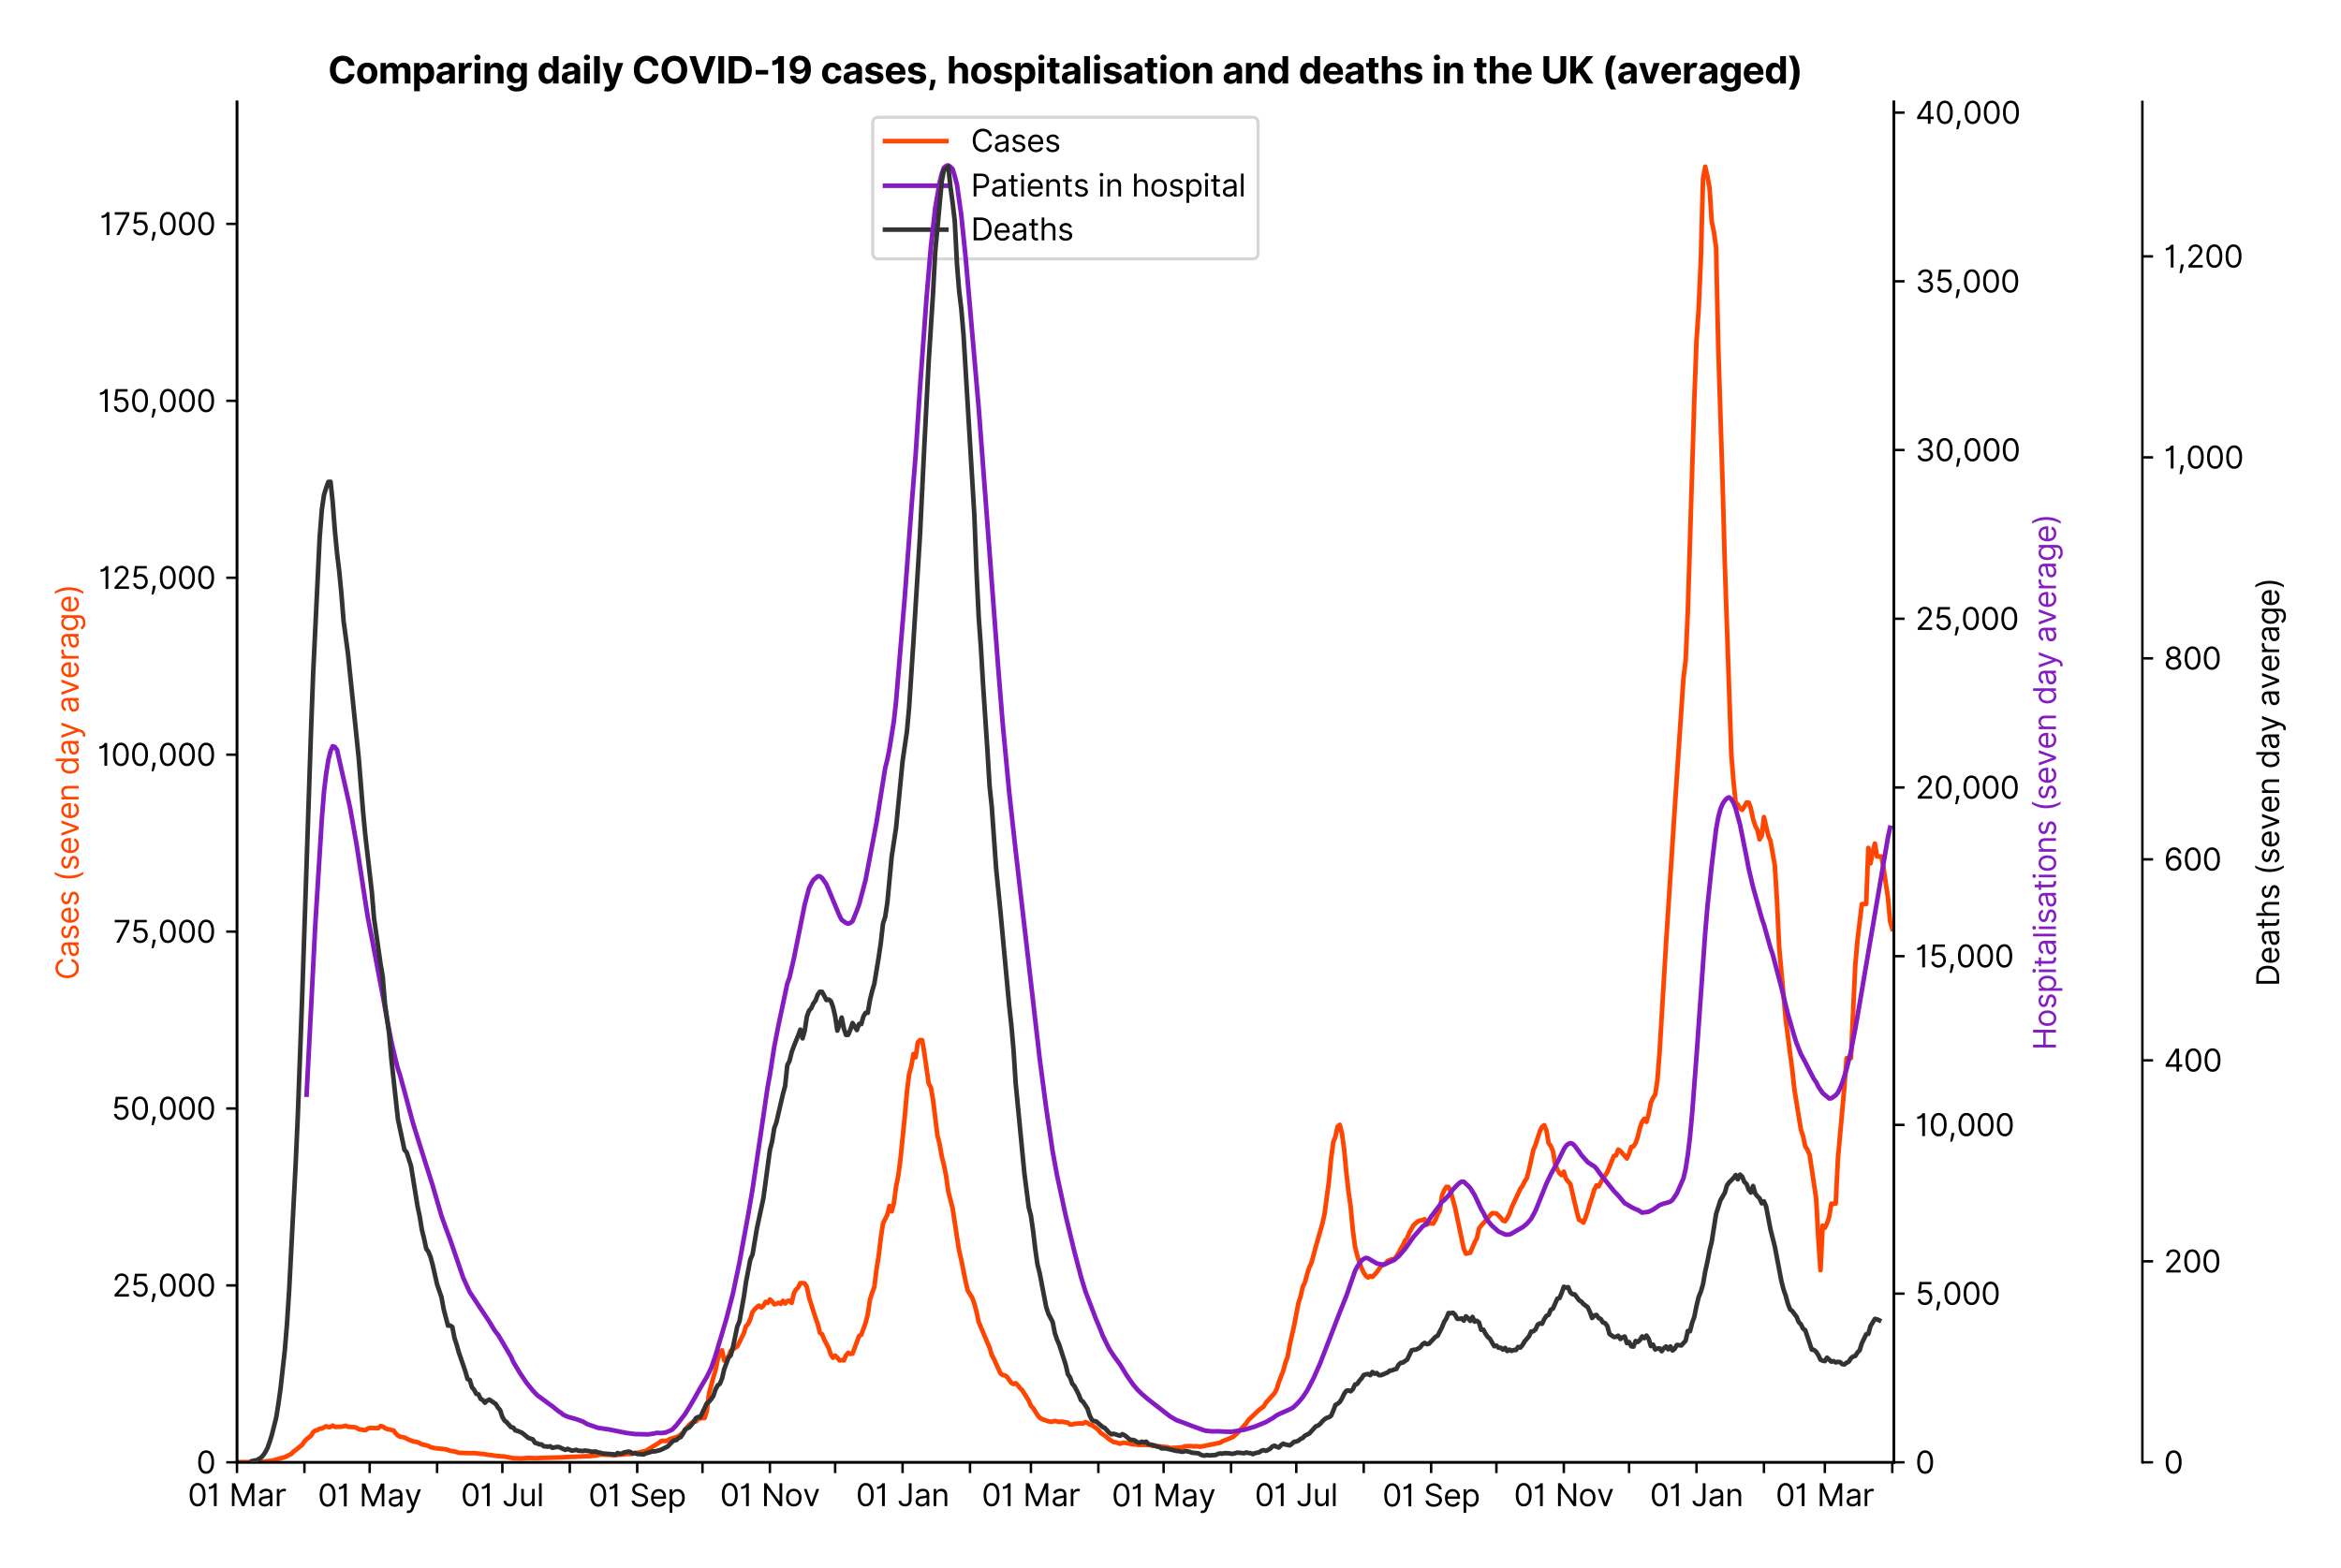 <?xml version="1.0" encoding="utf-8" standalone="no"?>
<!DOCTYPE svg PUBLIC "-//W3C//DTD SVG 1.1//EN"
  "http://www.w3.org/Graphics/SVG/1.1/DTD/svg11.dtd">
<svg xmlns:xlink="http://www.w3.org/1999/xlink" viewBox="0 0 762.978 511.234" xmlns="http://www.w3.org/2000/svg" version="1.1">
 <defs>
  <style type="text/css">*{stroke-linejoin: round; stroke-linecap: butt}</style>
 </defs>
 <g id="figure_1">
  <g id="patch_1">
   <path d="M 0 511.234 
L 762.978 511.234 
L 762.978 0 
L 0 0 
z
" style="fill: #ffffff"/>
  </g>
  <g id="axes_1">
   <g id="patch_2">
    <path d="M 77.239 476.745 
L 617.239 476.745 
L 617.239 33.225 
L 77.239 33.225 
z
" style="fill: #ffffff"/>
   </g>
   <g id="matplotlib.axis_1">
    <g id="xtick_1">
     <g id="line2d_1">
      <defs>
       <path id="m2c8bb218a4" d="M 0 0 
L 0 3.5 
" style="stroke: #000000; stroke-width: 0.8"/>
      </defs>
      <g>
       <use xlink:href="#m2c8bb218a4" x="77.239" y="476.745" style="stroke: #000000; stroke-width: 0.8"/>
      </g>
     </g>
     <g id="text_1">
      <!-- 01 Mar -->
      <g transform="translate(61.202 491.018)scale(0.1 -0.1)">
       <defs>
        <path id="Inter-Regular-30" d="M 2000 -64 
Q 1230 -64 806 561 
Q 382 1186 382 2327 
Q 382 3459 809 4088 
Q 1236 4718 2000 4718 
Q 2764 4718 3191 4088 
Q 3618 3459 3618 2327 
Q 3618 1186 3194 561 
Q 2771 -64 2000 -64 
z
M 2000 436 
Q 2509 436 2791 927 
Q 3073 1418 3073 2327 
Q 3073 3234 2789 3730 
Q 2505 4227 2000 4227 
Q 1496 4227 1211 3730 
Q 927 3234 927 2327 
Q 927 1418 1210 927 
Q 1493 436 2000 436 
z
" transform="scale(0.016)"/>
        <path id="Inter-Regular-31" d="M 1973 4655 
L 1973 0 
L 1409 0 
L 1409 3836 
L 1373 3836 
Q 1341 3773 1209 3692 
Q 1077 3611 868 3551 
Q 659 3491 391 3491 
L 391 3964 
Q 661 3964 859 4061 
Q 1057 4159 1190 4291 
Q 1323 4423 1392 4529 
Q 1461 4636 1473 4655 
L 1973 4655 
z
" transform="scale(0.016)"/>
        <path id="Inter-Regular-20" transform="scale(0.016)"/>
        <path id="Inter-Regular-4d" d="M 564 4655 
L 1236 4655 
L 2818 791 
L 2873 791 
L 4455 4655 
L 5127 4655 
L 5127 0 
L 4600 0 
L 4600 3536 
L 4555 3536 
L 3100 0 
L 2591 0 
L 1136 3536 
L 1091 3536 
L 1091 0 
L 564 0 
L 564 4655 
z
" transform="scale(0.016)"/>
        <path id="Inter-Regular-61" d="M 1518 -82 
Q 1186 -82 916 44 
Q 646 170 486 410 
Q 327 650 327 991 
Q 327 1291 445 1478 
Q 564 1666 761 1773 
Q 959 1880 1199 1933 
Q 1439 1986 1682 2018 
Q 2000 2059 2199 2080 
Q 2398 2102 2490 2154 
Q 2582 2207 2582 2336 
L 2582 2355 
Q 2582 2691 2399 2877 
Q 2216 3064 1846 3064 
Q 1461 3064 1243 2895 
Q 1025 2727 936 2536 
L 427 2718 
Q 564 3036 792 3214 
Q 1021 3393 1292 3464 
Q 1564 3536 1827 3536 
Q 1996 3536 2215 3496 
Q 2434 3457 2640 3334 
Q 2846 3211 2982 2963 
Q 3118 2716 3118 2300 
L 3118 0 
L 2582 0 
L 2582 473 
L 2555 473 
Q 2500 359 2373 229 
Q 2246 100 2034 9 
Q 1823 -82 1518 -82 
z
M 1600 400 
Q 1918 400 2137 525 
Q 2357 650 2469 847 
Q 2582 1045 2582 1264 
L 2582 1755 
Q 2548 1714 2433 1681 
Q 2318 1648 2169 1624 
Q 2021 1600 1881 1583 
Q 1741 1566 1655 1555 
Q 1446 1527 1265 1467 
Q 1084 1407 974 1287 
Q 864 1168 864 964 
Q 864 684 1072 542 
Q 1280 400 1600 400 
z
" transform="scale(0.016)"/>
        <path id="Inter-Regular-72" d="M 491 0 
L 491 3491 
L 1009 3491 
L 1009 2964 
L 1046 2964 
Q 1139 3223 1389 3384 
Q 1639 3545 1955 3545 
Q 2100 3545 2209 3511 
Q 2318 3477 2400 3418 
L 2218 2964 
Q 2161 2993 2085 3010 
Q 2009 3027 1909 3027 
Q 1527 3027 1277 2794 
Q 1027 2561 1027 2209 
L 1027 0 
L 491 0 
z
" transform="scale(0.016)"/>
       </defs>
       <use xlink:href="#Inter-Regular-30"/>
       <use xlink:href="#Inter-Regular-31" x="62.5"/>
       <use xlink:href="#Inter-Regular-20" x="106.676"/>
       <use xlink:href="#Inter-Regular-4d" x="134.801"/>
       <use xlink:href="#Inter-Regular-61" x="225.994"/>
       <use xlink:href="#Inter-Regular-72" x="282.386"/>
      </g>
     </g>
    </g>
    <g id="xtick_2">
     <g id="line2d_2">
      <g>
       <use xlink:href="#m2c8bb218a4" x="99.216" y="476.745" style="stroke: #000000; stroke-width: 0.8"/>
      </g>
     </g>
    </g>
    <g id="xtick_3">
     <g id="line2d_3">
      <g>
       <use xlink:href="#m2c8bb218a4" x="120.483" y="476.745" style="stroke: #000000; stroke-width: 0.8"/>
      </g>
     </g>
     <g id="text_2">
      <!-- 01 May -->
      <g transform="translate(103.58 491.117)scale(0.1 -0.1)">
       <defs>
        <path id="Inter-Regular-79" d="M 818 -1355 
Q 682 -1355 575 -1333 
Q 468 -1311 427 -1291 
L 564 -818 
Q 857 -893 1053 -814 
Q 1250 -736 1391 -345 
L 1509 -18 
L 218 3491 
L 800 3491 
L 1764 709 
L 1800 709 
L 2764 3491 
L 3346 3491 
L 1846 -564 
Q 1550 -1355 818 -1355 
z
" transform="scale(0.016)"/>
       </defs>
       <use xlink:href="#Inter-Regular-30"/>
       <use xlink:href="#Inter-Regular-31" x="62.5"/>
       <use xlink:href="#Inter-Regular-20" x="106.676"/>
       <use xlink:href="#Inter-Regular-4d" x="134.801"/>
       <use xlink:href="#Inter-Regular-61" x="225.994"/>
       <use xlink:href="#Inter-Regular-79" x="282.386"/>
      </g>
     </g>
    </g>
    <g id="xtick_4">
     <g id="line2d_4">
      <g>
       <use xlink:href="#m2c8bb218a4" x="142.46" y="476.745" style="stroke: #000000; stroke-width: 0.8"/>
      </g>
     </g>
    </g>
    <g id="xtick_5">
     <g id="line2d_5">
      <g>
       <use xlink:href="#m2c8bb218a4" x="163.728" y="476.745" style="stroke: #000000; stroke-width: 0.8"/>
      </g>
     </g>
     <g id="text_3">
      <!-- 01 Jul -->
      <g transform="translate(150.184 491.018)scale(0.1 -0.1)">
       <defs>
        <path id="Inter-Regular-4a" d="M 2346 4655 
L 2909 4655 
L 2909 1327 
Q 2909 657 2549 296 
Q 2189 -64 1582 -64 
Q 1200 -64 902 76 
Q 605 216 434 475 
Q 264 734 264 1091 
L 818 1091 
Q 818 795 1034 615 
Q 1250 436 1582 436 
Q 1948 436 2147 664 
Q 2346 893 2346 1327 
L 2346 4655 
z
" transform="scale(0.016)"/>
        <path id="Inter-Regular-75" d="M 2691 1427 
L 2691 3491 
L 3227 3491 
L 3227 0 
L 2691 0 
L 2691 591 
L 2655 591 
Q 2532 325 2273 140 
Q 2014 -45 1618 -45 
Q 1127 -45 809 280 
Q 491 605 491 1273 
L 491 3491 
L 1027 3491 
L 1027 1309 
Q 1027 927 1242 700 
Q 1457 473 1791 473 
Q 1991 473 2199 575 
Q 2407 677 2549 888 
Q 2691 1100 2691 1427 
z
" transform="scale(0.016)"/>
        <path id="Inter-Regular-6c" d="M 1027 4655 
L 1027 0 
L 491 0 
L 491 4655 
L 1027 4655 
z
" transform="scale(0.016)"/>
       </defs>
       <use xlink:href="#Inter-Regular-30"/>
       <use xlink:href="#Inter-Regular-31" x="62.5"/>
       <use xlink:href="#Inter-Regular-20" x="106.676"/>
       <use xlink:href="#Inter-Regular-4a" x="134.801"/>
       <use xlink:href="#Inter-Regular-75" x="189.063"/>
       <use xlink:href="#Inter-Regular-6c" x="247.159"/>
      </g>
     </g>
    </g>
    <g id="xtick_6">
     <g id="line2d_6">
      <g>
       <use xlink:href="#m2c8bb218a4" x="185.704" y="476.745" style="stroke: #000000; stroke-width: 0.8"/>
      </g>
     </g>
    </g>
    <g id="xtick_7">
     <g id="line2d_7">
      <g>
       <use xlink:href="#m2c8bb218a4" x="207.681" y="476.745" style="stroke: #000000; stroke-width: 0.8"/>
      </g>
     </g>
     <g id="text_4">
      <!-- 01 Sep -->
      <g transform="translate(191.793 491.117)scale(0.1 -0.1)">
       <defs>
        <path id="Inter-Regular-53" d="M 3109 3491 
Q 3068 3836 2777 4027 
Q 2486 4218 2064 4218 
Q 1600 4218 1318 3999 
Q 1036 3780 1036 3445 
Q 1036 3195 1189 3042 
Q 1343 2889 1553 2803 
Q 1764 2718 1936 2673 
L 2409 2545 
Q 2591 2498 2815 2414 
Q 3039 2330 3244 2185 
Q 3450 2041 3584 1816 
Q 3718 1591 3718 1264 
Q 3718 886 3521 581 
Q 3325 277 2949 97 
Q 2573 -82 2036 -82 
Q 1286 -82 845 272 
Q 405 627 364 1200 
L 946 1200 
Q 968 936 1124 764 
Q 1280 593 1519 510 
Q 1759 427 2036 427 
Q 2359 427 2616 533 
Q 2873 639 3023 828 
Q 3173 1018 3173 1273 
Q 3173 1505 3043 1650 
Q 2914 1795 2702 1886 
Q 2491 1977 2246 2045 
L 1673 2209 
Q 1127 2366 809 2657 
Q 491 2948 491 3418 
Q 491 3809 703 4101 
Q 916 4393 1276 4555 
Q 1636 4718 2082 4718 
Q 2532 4718 2882 4558 
Q 3232 4398 3437 4120 
Q 3643 3843 3655 3491 
L 3109 3491 
z
" transform="scale(0.016)"/>
        <path id="Inter-Regular-65" d="M 1955 -73 
Q 1450 -73 1085 151 
Q 721 375 524 778 
Q 327 1182 327 1718 
Q 327 2255 524 2665 
Q 721 3075 1074 3305 
Q 1427 3536 1900 3536 
Q 2173 3536 2439 3445 
Q 2705 3355 2923 3151 
Q 3141 2948 3270 2614 
Q 3400 2280 3400 1791 
L 3400 1564 
L 866 1564 
Q 884 1005 1183 707 
Q 1482 409 1955 409 
Q 2271 409 2498 545 
Q 2725 682 2827 955 
L 3346 809 
Q 3223 414 2854 170 
Q 2486 -73 1955 -73 
z
M 866 2027 
L 2855 2027 
Q 2855 2470 2595 2762 
Q 2336 3055 1900 3055 
Q 1593 3055 1368 2911 
Q 1143 2768 1013 2533 
Q 884 2298 866 2027 
z
" transform="scale(0.016)"/>
        <path id="Inter-Regular-70" d="M 491 -1309 
L 491 3491 
L 1009 3491 
L 1009 2936 
L 1073 2936 
Q 1132 3027 1237 3169 
Q 1343 3311 1542 3423 
Q 1741 3536 2082 3536 
Q 2523 3536 2859 3315 
Q 3196 3095 3384 2690 
Q 3573 2286 3573 1736 
Q 3573 1182 3384 776 
Q 3196 370 2861 148 
Q 2527 -73 2091 -73 
Q 1755 -73 1552 39 
Q 1350 152 1241 296 
Q 1132 441 1073 536 
L 1027 536 
L 1027 -1309 
L 491 -1309 
z
M 1018 1745 
Q 1018 1152 1276 780 
Q 1534 409 2018 409 
Q 2355 409 2581 587 
Q 2807 766 2921 1069 
Q 3036 1373 3036 1745 
Q 3036 2114 2923 2410 
Q 2811 2707 2585 2881 
Q 2359 3055 2018 3055 
Q 1527 3055 1272 2693 
Q 1018 2332 1018 1745 
z
" transform="scale(0.016)"/>
       </defs>
       <use xlink:href="#Inter-Regular-30"/>
       <use xlink:href="#Inter-Regular-31" x="62.5"/>
       <use xlink:href="#Inter-Regular-20" x="106.676"/>
       <use xlink:href="#Inter-Regular-53" x="134.801"/>
       <use xlink:href="#Inter-Regular-65" x="198.58"/>
       <use xlink:href="#Inter-Regular-70" x="256.818"/>
      </g>
     </g>
    </g>
    <g id="xtick_8">
     <g id="line2d_8">
      <g>
       <use xlink:href="#m2c8bb218a4" x="228.949" y="476.745" style="stroke: #000000; stroke-width: 0.8"/>
      </g>
     </g>
    </g>
    <g id="xtick_9">
     <g id="line2d_9">
      <g>
       <use xlink:href="#m2c8bb218a4" x="250.925" y="476.745" style="stroke: #000000; stroke-width: 0.8"/>
      </g>
     </g>
     <g id="text_5">
      <!-- 01 Nov -->
      <g transform="translate(234.654 491.018)scale(0.1 -0.1)">
       <defs>
        <path id="Inter-Regular-4e" d="M 4255 4655 
L 4255 0 
L 3709 0 
L 1173 3655 
L 1127 3655 
L 1127 0 
L 564 0 
L 564 4655 
L 1109 4655 
L 3655 991 
L 3700 991 
L 3700 4655 
L 4255 4655 
z
" transform="scale(0.016)"/>
        <path id="Inter-Regular-6f" d="M 1909 -73 
Q 1436 -73 1080 152 
Q 725 377 526 781 
Q 327 1186 327 1727 
Q 327 2273 526 2679 
Q 725 3086 1080 3311 
Q 1436 3536 1909 3536 
Q 2382 3536 2737 3311 
Q 3093 3086 3292 2679 
Q 3491 2273 3491 1727 
Q 3491 1186 3292 781 
Q 3093 377 2737 152 
Q 2382 -73 1909 -73 
z
M 1909 409 
Q 2268 409 2500 593 
Q 2732 777 2843 1077 
Q 2955 1377 2955 1727 
Q 2955 2077 2843 2379 
Q 2732 2682 2500 2868 
Q 2268 3055 1909 3055 
Q 1550 3055 1318 2868 
Q 1086 2682 975 2379 
Q 864 2077 864 1727 
Q 864 1377 975 1077 
Q 1086 777 1318 593 
Q 1550 409 1909 409 
z
" transform="scale(0.016)"/>
        <path id="Inter-Regular-76" d="M 3346 3491 
L 2055 0 
L 1509 0 
L 218 3491 
L 800 3491 
L 1764 709 
L 1800 709 
L 2764 3491 
L 3346 3491 
z
" transform="scale(0.016)"/>
       </defs>
       <use xlink:href="#Inter-Regular-30"/>
       <use xlink:href="#Inter-Regular-31" x="62.5"/>
       <use xlink:href="#Inter-Regular-20" x="106.676"/>
       <use xlink:href="#Inter-Regular-4e" x="134.801"/>
       <use xlink:href="#Inter-Regular-6f" x="210.085"/>
       <use xlink:href="#Inter-Regular-76" x="269.744"/>
      </g>
     </g>
    </g>
    <g id="xtick_10">
     <g id="line2d_10">
      <g>
       <use xlink:href="#m2c8bb218a4" x="272.193" y="476.745" style="stroke: #000000; stroke-width: 0.8"/>
      </g>
     </g>
    </g>
    <g id="xtick_11">
     <g id="line2d_11">
      <g>
       <use xlink:href="#m2c8bb218a4" x="294.17" y="476.745" style="stroke: #000000; stroke-width: 0.8"/>
      </g>
     </g>
     <g id="text_6">
      <!-- 01 Jan -->
      <g transform="translate(278.97 491.018)scale(0.1 -0.1)">
       <defs>
        <path id="Inter-Regular-6e" d="M 1027 2100 
L 1027 0 
L 491 0 
L 491 3491 
L 1009 3491 
L 1009 2945 
L 1055 2945 
Q 1177 3211 1427 3373 
Q 1677 3536 2073 3536 
Q 2602 3536 2928 3211 
Q 3255 2886 3255 2218 
L 3255 0 
L 2718 0 
L 2718 2182 
Q 2718 2593 2504 2824 
Q 2291 3055 1918 3055 
Q 1534 3055 1280 2806 
Q 1027 2557 1027 2100 
z
" transform="scale(0.016)"/>
       </defs>
       <use xlink:href="#Inter-Regular-30"/>
       <use xlink:href="#Inter-Regular-31" x="62.5"/>
       <use xlink:href="#Inter-Regular-20" x="106.676"/>
       <use xlink:href="#Inter-Regular-4a" x="134.801"/>
       <use xlink:href="#Inter-Regular-61" x="189.063"/>
       <use xlink:href="#Inter-Regular-6e" x="245.455"/>
      </g>
     </g>
    </g>
    <g id="xtick_12">
     <g id="line2d_12">
      <g>
       <use xlink:href="#m2c8bb218a4" x="316.146" y="476.745" style="stroke: #000000; stroke-width: 0.8"/>
      </g>
     </g>
    </g>
    <g id="xtick_13">
     <g id="line2d_13">
      <g>
       <use xlink:href="#m2c8bb218a4" x="335.996" y="476.745" style="stroke: #000000; stroke-width: 0.8"/>
      </g>
     </g>
     <g id="text_7">
      <!-- 01 Mar -->
      <g transform="translate(319.959 491.018)scale(0.1 -0.1)">
       <use xlink:href="#Inter-Regular-30"/>
       <use xlink:href="#Inter-Regular-31" x="62.5"/>
       <use xlink:href="#Inter-Regular-20" x="106.676"/>
       <use xlink:href="#Inter-Regular-4d" x="134.801"/>
       <use xlink:href="#Inter-Regular-61" x="225.994"/>
       <use xlink:href="#Inter-Regular-72" x="282.386"/>
      </g>
     </g>
    </g>
    <g id="xtick_14">
     <g id="line2d_14">
      <g>
       <use xlink:href="#m2c8bb218a4" x="357.973" y="476.745" style="stroke: #000000; stroke-width: 0.8"/>
      </g>
     </g>
    </g>
    <g id="xtick_15">
     <g id="line2d_15">
      <g>
       <use xlink:href="#m2c8bb218a4" x="379.24" y="476.745" style="stroke: #000000; stroke-width: 0.8"/>
      </g>
     </g>
     <g id="text_8">
      <!-- 01 May -->
      <g transform="translate(362.337 491.117)scale(0.1 -0.1)">
       <use xlink:href="#Inter-Regular-30"/>
       <use xlink:href="#Inter-Regular-31" x="62.5"/>
       <use xlink:href="#Inter-Regular-20" x="106.676"/>
       <use xlink:href="#Inter-Regular-4d" x="134.801"/>
       <use xlink:href="#Inter-Regular-61" x="225.994"/>
       <use xlink:href="#Inter-Regular-79" x="282.386"/>
      </g>
     </g>
    </g>
    <g id="xtick_16">
     <g id="line2d_16">
      <g>
       <use xlink:href="#m2c8bb218a4" x="401.217" y="476.745" style="stroke: #000000; stroke-width: 0.8"/>
      </g>
     </g>
    </g>
    <g id="xtick_17">
     <g id="line2d_17">
      <g>
       <use xlink:href="#m2c8bb218a4" x="422.485" y="476.745" style="stroke: #000000; stroke-width: 0.8"/>
      </g>
     </g>
     <g id="text_9">
      <!-- 01 Jul -->
      <g transform="translate(408.941 491.018)scale(0.1 -0.1)">
       <use xlink:href="#Inter-Regular-30"/>
       <use xlink:href="#Inter-Regular-31" x="62.5"/>
       <use xlink:href="#Inter-Regular-20" x="106.676"/>
       <use xlink:href="#Inter-Regular-4a" x="134.801"/>
       <use xlink:href="#Inter-Regular-75" x="189.063"/>
       <use xlink:href="#Inter-Regular-6c" x="247.159"/>
      </g>
     </g>
    </g>
    <g id="xtick_18">
     <g id="line2d_18">
      <g>
       <use xlink:href="#m2c8bb218a4" x="444.461" y="476.745" style="stroke: #000000; stroke-width: 0.8"/>
      </g>
     </g>
    </g>
    <g id="xtick_19">
     <g id="line2d_19">
      <g>
       <use xlink:href="#m2c8bb218a4" x="466.438" y="476.745" style="stroke: #000000; stroke-width: 0.8"/>
      </g>
     </g>
     <g id="text_10">
      <!-- 01 Sep -->
      <g transform="translate(450.55 491.117)scale(0.1 -0.1)">
       <use xlink:href="#Inter-Regular-30"/>
       <use xlink:href="#Inter-Regular-31" x="62.5"/>
       <use xlink:href="#Inter-Regular-20" x="106.676"/>
       <use xlink:href="#Inter-Regular-53" x="134.801"/>
       <use xlink:href="#Inter-Regular-65" x="198.58"/>
       <use xlink:href="#Inter-Regular-70" x="256.818"/>
      </g>
     </g>
    </g>
    <g id="xtick_20">
     <g id="line2d_20">
      <g>
       <use xlink:href="#m2c8bb218a4" x="487.706" y="476.745" style="stroke: #000000; stroke-width: 0.8"/>
      </g>
     </g>
    </g>
    <g id="xtick_21">
     <g id="line2d_21">
      <g>
       <use xlink:href="#m2c8bb218a4" x="509.682" y="476.745" style="stroke: #000000; stroke-width: 0.8"/>
      </g>
     </g>
     <g id="text_11">
      <!-- 01 Nov -->
      <g transform="translate(493.411 491.018)scale(0.1 -0.1)">
       <use xlink:href="#Inter-Regular-30"/>
       <use xlink:href="#Inter-Regular-31" x="62.5"/>
       <use xlink:href="#Inter-Regular-20" x="106.676"/>
       <use xlink:href="#Inter-Regular-4e" x="134.801"/>
       <use xlink:href="#Inter-Regular-6f" x="210.085"/>
       <use xlink:href="#Inter-Regular-76" x="269.744"/>
      </g>
     </g>
    </g>
    <g id="xtick_22">
     <g id="line2d_22">
      <g>
       <use xlink:href="#m2c8bb218a4" x="530.95" y="476.745" style="stroke: #000000; stroke-width: 0.8"/>
      </g>
     </g>
    </g>
    <g id="xtick_23">
     <g id="line2d_23">
      <g>
       <use xlink:href="#m2c8bb218a4" x="552.926" y="476.745" style="stroke: #000000; stroke-width: 0.8"/>
      </g>
     </g>
     <g id="text_12">
      <!-- 01 Jan -->
      <g transform="translate(537.727 491.018)scale(0.1 -0.1)">
       <use xlink:href="#Inter-Regular-30"/>
       <use xlink:href="#Inter-Regular-31" x="62.5"/>
       <use xlink:href="#Inter-Regular-20" x="106.676"/>
       <use xlink:href="#Inter-Regular-4a" x="134.801"/>
       <use xlink:href="#Inter-Regular-61" x="189.063"/>
       <use xlink:href="#Inter-Regular-6e" x="245.455"/>
      </g>
     </g>
    </g>
    <g id="xtick_24">
     <g id="line2d_24">
      <g>
       <use xlink:href="#m2c8bb218a4" x="574.903" y="476.745" style="stroke: #000000; stroke-width: 0.8"/>
      </g>
     </g>
    </g>
    <g id="xtick_25">
     <g id="line2d_25">
      <g>
       <use xlink:href="#m2c8bb218a4" x="594.753" y="476.745" style="stroke: #000000; stroke-width: 0.8"/>
      </g>
     </g>
     <g id="text_13">
      <!-- 01 Mar -->
      <g transform="translate(578.716 491.018)scale(0.1 -0.1)">
       <use xlink:href="#Inter-Regular-30"/>
       <use xlink:href="#Inter-Regular-31" x="62.5"/>
       <use xlink:href="#Inter-Regular-20" x="106.676"/>
       <use xlink:href="#Inter-Regular-4d" x="134.801"/>
       <use xlink:href="#Inter-Regular-61" x="225.994"/>
       <use xlink:href="#Inter-Regular-72" x="282.386"/>
      </g>
     </g>
    </g>
    <g id="xtick_26">
     <g id="line2d_26">
      <g>
       <use xlink:href="#m2c8bb218a4" x="616.73" y="476.745" style="stroke: #000000; stroke-width: 0.8"/>
      </g>
     </g>
    </g>
   </g>
   <g id="matplotlib.axis_2">
    <g id="ytick_1">
     <g id="line2d_27">
      <defs>
       <path id="m8d85b77277" d="M 0 0 
L -3.5 0 
" style="stroke: #000000; stroke-width: 0.8"/>
      </defs>
      <g>
       <use xlink:href="#m8d85b77277" x="77.239" y="476.745" style="stroke: #000000; stroke-width: 0.8"/>
      </g>
     </g>
     <g id="text_14">
      <!-- 0 -->
      <g transform="translate(63.989 480.382)scale(0.1 -0.1)">
       <use xlink:href="#Inter-Regular-30"/>
      </g>
     </g>
    </g>
    <g id="ytick_2">
     <g id="line2d_28">
      <g>
       <use xlink:href="#m8d85b77277" x="77.239" y="419.067" style="stroke: #000000; stroke-width: 0.8"/>
      </g>
     </g>
     <g id="text_15">
      <!-- 25,000 -->
      <g transform="translate(36.559 422.703)scale(0.1 -0.1)">
       <defs>
        <path id="Inter-Regular-32" d="M 482 0 
L 482 409 
L 2018 2091 
Q 2289 2386 2464 2605 
Q 2639 2825 2724 3019 
Q 2809 3214 2809 3427 
Q 2809 3795 2553 4011 
Q 2298 4227 1918 4227 
Q 1514 4227 1275 3985 
Q 1036 3743 1036 3345 
L 500 3345 
Q 500 3755 688 4064 
Q 877 4373 1203 4545 
Q 1530 4718 1936 4718 
Q 2346 4718 2661 4545 
Q 2977 4373 3156 4079 
Q 3336 3786 3336 3427 
Q 3336 3170 3244 2926 
Q 3152 2682 2926 2383 
Q 2700 2084 2300 1655 
L 1255 536 
L 1255 500 
L 3418 500 
L 3418 0 
L 482 0 
z
" transform="scale(0.016)"/>
        <path id="Inter-Regular-35" d="M 1936 -64 
Q 1536 -64 1216 95 
Q 896 255 702 532 
Q 509 809 491 1164 
L 1036 1164 
Q 1068 848 1324 642 
Q 1580 436 1936 436 
Q 2223 436 2447 570 
Q 2671 705 2799 940 
Q 2927 1175 2927 1473 
Q 2927 1777 2794 2017 
Q 2661 2257 2429 2395 
Q 2198 2534 1900 2536 
Q 1686 2539 1461 2472 
Q 1236 2405 1091 2300 
L 564 2364 
L 846 4655 
L 3264 4655 
L 3264 4155 
L 1318 4155 
L 1155 2782 
L 1182 2782 
Q 1325 2895 1541 2970 
Q 1757 3045 1991 3045 
Q 2418 3045 2753 2842 
Q 3089 2639 3281 2286 
Q 3473 1934 3473 1482 
Q 3473 1036 3274 687 
Q 3075 339 2727 137 
Q 2380 -64 1936 -64 
z
" transform="scale(0.016)"/>
        <path id="Inter-Regular-2c" d="M 1291 636 
L 1255 391 
Q 1216 132 1137 -163 
Q 1059 -459 975 -720 
Q 891 -982 836 -1136 
L 427 -1136 
Q 457 -991 504 -752 
Q 552 -514 601 -219 
Q 650 75 682 382 
L 709 636 
L 1291 636 
z
" transform="scale(0.016)"/>
       </defs>
       <use xlink:href="#Inter-Regular-32"/>
       <use xlink:href="#Inter-Regular-35" x="60.511"/>
       <use xlink:href="#Inter-Regular-2c" x="121.307"/>
       <use xlink:href="#Inter-Regular-30" x="149.29"/>
       <use xlink:href="#Inter-Regular-30" x="211.79"/>
       <use xlink:href="#Inter-Regular-30" x="274.29"/>
      </g>
     </g>
    </g>
    <g id="ytick_3">
     <g id="line2d_29">
      <g>
       <use xlink:href="#m8d85b77277" x="77.239" y="361.388" style="stroke: #000000; stroke-width: 0.8"/>
      </g>
     </g>
     <g id="text_16">
      <!-- 50,000 -->
      <g transform="translate(36.361 365.025)scale(0.1 -0.1)">
       <use xlink:href="#Inter-Regular-35"/>
       <use xlink:href="#Inter-Regular-30" x="60.795"/>
       <use xlink:href="#Inter-Regular-2c" x="123.295"/>
       <use xlink:href="#Inter-Regular-30" x="151.278"/>
       <use xlink:href="#Inter-Regular-30" x="213.778"/>
       <use xlink:href="#Inter-Regular-30" x="276.278"/>
      </g>
     </g>
    </g>
    <g id="ytick_4">
     <g id="line2d_30">
      <g>
       <use xlink:href="#m8d85b77277" x="77.239" y="303.71" style="stroke: #000000; stroke-width: 0.8"/>
      </g>
     </g>
     <g id="text_17">
      <!-- 75,000 -->
      <g transform="translate(36.9 307.346)scale(0.1 -0.1)">
       <defs>
        <path id="Inter-Regular-37" d="M 627 0 
L 2709 4118 
L 2709 4155 
L 309 4155 
L 309 4655 
L 3291 4655 
L 3291 4127 
L 1218 0 
L 627 0 
z
" transform="scale(0.016)"/>
       </defs>
       <use xlink:href="#Inter-Regular-37"/>
       <use xlink:href="#Inter-Regular-35" x="57.102"/>
       <use xlink:href="#Inter-Regular-2c" x="117.898"/>
       <use xlink:href="#Inter-Regular-30" x="145.881"/>
       <use xlink:href="#Inter-Regular-30" x="208.381"/>
       <use xlink:href="#Inter-Regular-30" x="270.881"/>
      </g>
     </g>
    </g>
    <g id="ytick_5">
     <g id="line2d_31">
      <g>
       <use xlink:href="#m8d85b77277" x="77.239" y="246.031" style="stroke: #000000; stroke-width: 0.8"/>
      </g>
     </g>
     <g id="text_18">
      <!-- 100,000 -->
      <g transform="translate(31.773 249.668)scale(0.1 -0.1)">
       <use xlink:href="#Inter-Regular-31"/>
       <use xlink:href="#Inter-Regular-30" x="44.176"/>
       <use xlink:href="#Inter-Regular-30" x="106.676"/>
       <use xlink:href="#Inter-Regular-2c" x="169.176"/>
       <use xlink:href="#Inter-Regular-30" x="197.159"/>
       <use xlink:href="#Inter-Regular-30" x="259.659"/>
       <use xlink:href="#Inter-Regular-30" x="322.159"/>
      </g>
     </g>
    </g>
    <g id="ytick_6">
     <g id="line2d_32">
      <g>
       <use xlink:href="#m8d85b77277" x="77.239" y="188.353" style="stroke: #000000; stroke-width: 0.8"/>
      </g>
     </g>
     <g id="text_19">
      <!-- 125,000 -->
      <g transform="translate(32.142 191.99)scale(0.1 -0.1)">
       <use xlink:href="#Inter-Regular-31"/>
       <use xlink:href="#Inter-Regular-32" x="44.176"/>
       <use xlink:href="#Inter-Regular-35" x="104.688"/>
       <use xlink:href="#Inter-Regular-2c" x="165.483"/>
       <use xlink:href="#Inter-Regular-30" x="193.466"/>
       <use xlink:href="#Inter-Regular-30" x="255.966"/>
       <use xlink:href="#Inter-Regular-30" x="318.466"/>
      </g>
     </g>
    </g>
    <g id="ytick_7">
     <g id="line2d_33">
      <g>
       <use xlink:href="#m8d85b77277" x="77.239" y="130.674" style="stroke: #000000; stroke-width: 0.8"/>
      </g>
     </g>
     <g id="text_20">
      <!-- 150,000 -->
      <g transform="translate(31.944 134.311)scale(0.1 -0.1)">
       <use xlink:href="#Inter-Regular-31"/>
       <use xlink:href="#Inter-Regular-35" x="44.176"/>
       <use xlink:href="#Inter-Regular-30" x="104.972"/>
       <use xlink:href="#Inter-Regular-2c" x="167.472"/>
       <use xlink:href="#Inter-Regular-30" x="195.455"/>
       <use xlink:href="#Inter-Regular-30" x="257.955"/>
       <use xlink:href="#Inter-Regular-30" x="320.455"/>
      </g>
     </g>
    </g>
    <g id="ytick_8">
     <g id="line2d_34">
      <g>
       <use xlink:href="#m8d85b77277" x="77.239" y="72.996" style="stroke: #000000; stroke-width: 0.8"/>
      </g>
     </g>
     <g id="text_21">
      <!-- 175,000 -->
      <g transform="translate(32.483 76.633)scale(0.1 -0.1)">
       <use xlink:href="#Inter-Regular-31"/>
       <use xlink:href="#Inter-Regular-37" x="44.176"/>
       <use xlink:href="#Inter-Regular-35" x="101.278"/>
       <use xlink:href="#Inter-Regular-2c" x="162.074"/>
       <use xlink:href="#Inter-Regular-30" x="190.057"/>
       <use xlink:href="#Inter-Regular-30" x="252.557"/>
       <use xlink:href="#Inter-Regular-30" x="315.057"/>
      </g>
     </g>
    </g>
    <g id="text_22">
     <!-- Cases (seven day average) -->
     <g style="fill: #ff4500" transform="translate(25.614 319.49)rotate(-90)scale(0.1 -0.1)">
      <defs>
       <path id="Inter-Regular-43" d="M 4309 3200 
L 3746 3200 
Q 3677 3523 3484 3743 
Q 3291 3964 3018 4077 
Q 2746 4191 2436 4191 
Q 2014 4191 1672 3977 
Q 1330 3764 1128 3348 
Q 927 2932 927 2327 
Q 927 1723 1128 1307 
Q 1330 891 1672 677 
Q 2014 464 2436 464 
Q 2746 464 3018 577 
Q 3291 691 3484 911 
Q 3677 1132 3746 1455 
L 4309 1455 
Q 4223 977 3957 637 
Q 3691 298 3298 117 
Q 2905 -64 2436 -64 
Q 1841 -64 1377 227 
Q 914 518 648 1054 
Q 382 1591 382 2327 
Q 382 3064 648 3600 
Q 914 4136 1377 4427 
Q 1841 4718 2436 4718 
Q 2905 4718 3298 4537 
Q 3691 4357 3957 4017 
Q 4223 3677 4309 3200 
z
" transform="scale(0.016)"/>
       <path id="Inter-Regular-73" d="M 2964 2709 
L 2482 2573 
Q 2411 2755 2245 2914 
Q 2080 3073 1727 3073 
Q 1407 3073 1194 2926 
Q 982 2780 982 2555 
Q 982 2355 1127 2239 
Q 1273 2123 1582 2045 
L 2100 1918 
Q 3027 1691 3027 973 
Q 3027 673 2855 436 
Q 2684 200 2377 63 
Q 2071 -73 1664 -73 
Q 1130 -73 780 159 
Q 430 391 336 836 
L 846 964 
Q 989 400 1655 400 
Q 2030 400 2251 560 
Q 2473 720 2473 945 
Q 2473 1316 1955 1436 
L 1373 1573 
Q 893 1686 669 1926 
Q 446 2166 446 2527 
Q 446 2823 613 3050 
Q 780 3277 1069 3406 
Q 1359 3536 1727 3536 
Q 2246 3536 2542 3309 
Q 2839 3082 2964 2709 
z
" transform="scale(0.016)"/>
       <path id="Inter-Regular-28" d="M 682 1964 
Q 682 2823 906 3544 
Q 1130 4266 1546 4873 
L 2018 4873 
Q 1800 4573 1623 4095 
Q 1446 3618 1341 3061 
Q 1236 2505 1236 1964 
Q 1236 1423 1341 866 
Q 1446 309 1623 -168 
Q 1800 -645 2018 -945 
L 1546 -945 
Q 1130 -339 906 383 
Q 682 1105 682 1964 
z
" transform="scale(0.016)"/>
       <path id="Inter-Regular-64" d="M 1809 -73 
Q 1373 -73 1039 148 
Q 705 370 516 776 
Q 327 1182 327 1736 
Q 327 2286 516 2690 
Q 705 3095 1041 3315 
Q 1377 3536 1818 3536 
Q 2159 3536 2358 3423 
Q 2557 3311 2662 3169 
Q 2768 3027 2827 2936 
L 2873 2936 
L 2873 4655 
L 3409 4655 
L 3409 0 
L 2891 0 
L 2891 536 
L 2827 536 
Q 2768 441 2659 296 
Q 2550 152 2348 39 
Q 2146 -73 1809 -73 
z
M 1882 409 
Q 2366 409 2624 780 
Q 2882 1152 2882 1745 
Q 2882 2332 2627 2693 
Q 2373 3055 1882 3055 
Q 1541 3055 1315 2881 
Q 1089 2707 976 2410 
Q 864 2114 864 1745 
Q 864 1373 978 1069 
Q 1093 766 1319 587 
Q 1546 409 1882 409 
z
" transform="scale(0.016)"/>
       <path id="Inter-Regular-67" d="M 1900 -1382 
Q 1316 -1382 976 -1169 
Q 636 -957 473 -682 
L 900 -382 
Q 973 -477 1084 -601 
Q 1196 -725 1390 -817 
Q 1584 -909 1900 -909 
Q 2323 -909 2598 -704 
Q 2873 -500 2873 -64 
L 2873 645 
L 2827 645 
Q 2768 550 2660 410 
Q 2552 270 2351 162 
Q 2150 55 1809 55 
Q 1386 55 1051 255 
Q 716 455 521 836 
Q 327 1218 327 1764 
Q 327 2300 516 2699 
Q 705 3098 1041 3317 
Q 1377 3536 1818 3536 
Q 2159 3536 2360 3423 
Q 2561 3311 2669 3169 
Q 2777 3027 2836 2936 
L 2891 2936 
L 2891 3491 
L 3409 3491 
L 3409 -100 
Q 3409 -550 3205 -833 
Q 3002 -1116 2660 -1249 
Q 2318 -1382 1900 -1382 
z
M 1882 536 
Q 2366 536 2624 864 
Q 2882 1193 2882 1773 
Q 2882 2339 2627 2697 
Q 2373 3055 1882 3055 
Q 1541 3055 1315 2882 
Q 1089 2709 976 2418 
Q 864 2127 864 1773 
Q 864 1227 1120 881 
Q 1377 536 1882 536 
z
" transform="scale(0.016)"/>
       <path id="Inter-Regular-29" d="M 1638 1940 
Q 1638 1081 1414 359 
Q 1191 -362 775 -969 
L 302 -969 
Q 520 -669 697 -191 
Q 875 286 979 842 
Q 1084 1399 1084 1940 
Q 1084 2481 979 3038 
Q 875 3595 697 4072 
Q 520 4549 302 4849 
L 775 4849 
Q 1191 4243 1414 3521 
Q 1638 2799 1638 1940 
z
" transform="scale(0.016)"/>
      </defs>
      <use xlink:href="#Inter-Regular-43"/>
      <use xlink:href="#Inter-Regular-61" x="72.727"/>
      <use xlink:href="#Inter-Regular-73" x="129.119"/>
      <use xlink:href="#Inter-Regular-65" x="181.392"/>
      <use xlink:href="#Inter-Regular-73" x="239.631"/>
      <use xlink:href="#Inter-Regular-20" x="291.903"/>
      <use xlink:href="#Inter-Regular-28" x="320.028"/>
      <use xlink:href="#Inter-Regular-73" x="356.25"/>
      <use xlink:href="#Inter-Regular-65" x="408.523"/>
      <use xlink:href="#Inter-Regular-76" x="466.761"/>
      <use xlink:href="#Inter-Regular-65" x="522.443"/>
      <use xlink:href="#Inter-Regular-6e" x="580.682"/>
      <use xlink:href="#Inter-Regular-20" x="639.205"/>
      <use xlink:href="#Inter-Regular-64" x="667.33"/>
      <use xlink:href="#Inter-Regular-61" x="729.404"/>
      <use xlink:href="#Inter-Regular-79" x="785.796"/>
      <use xlink:href="#Inter-Regular-20" x="841.477"/>
      <use xlink:href="#Inter-Regular-61" x="869.602"/>
      <use xlink:href="#Inter-Regular-76" x="925.994"/>
      <use xlink:href="#Inter-Regular-65" x="981.676"/>
      <use xlink:href="#Inter-Regular-72" x="1039.915"/>
      <use xlink:href="#Inter-Regular-61" x="1078.267"/>
      <use xlink:href="#Inter-Regular-67" x="1134.659"/>
      <use xlink:href="#Inter-Regular-65" x="1195.597"/>
      <use xlink:href="#Inter-Regular-29" x="1253.835"/>
     </g>
    </g>
   </g>
   <g id="line2d_35">
    <path d="M 60.225 476.744 
L 82.202 476.667 
L 85.746 476.535 
L 88.582 476.225 
L 92.835 475.062 
L 94.962 473.98 
L 95.671 473.263 
L 97.089 472.156 
L 98.507 470.996 
L 99.216 469.969 
L 99.925 469.18 
L 101.342 468.117 
L 102.051 466.898 
L 102.76 466.411 
L 103.469 466.201 
L 104.178 465.773 
L 104.887 465.723 
L 106.305 464.975 
L 107.014 465.276 
L 107.723 465.21 
L 108.432 464.76 
L 109.141 465.176 
L 111.267 465.134 
L 112.685 464.838 
L 113.394 465.152 
L 115.521 465.284 
L 116.23 465.486 
L 116.939 465.943 
L 119.066 466.288 
L 119.774 465.81 
L 120.483 465.542 
L 123.319 465.59 
L 124.028 464.919 
L 124.737 465.057 
L 125.446 465.569 
L 126.155 465.868 
L 128.282 466.372 
L 128.99 467.317 
L 129.699 468.032 
L 130.408 468.391 
L 131.826 468.657 
L 133.244 469.376 
L 134.662 469.904 
L 136.08 470.156 
L 137.498 470.885 
L 138.915 471.171 
L 139.624 471.411 
L 140.333 471.804 
L 141.751 472.129 
L 143.169 472.276 
L 145.296 472.497 
L 146.714 472.99 
L 148.131 473.185 
L 149.549 473.649 
L 153.094 473.751 
L 154.512 473.73 
L 158.056 474.099 
L 158.765 474.252 
L 160.183 474.397 
L 161.601 474.636 
L 164.437 474.864 
L 167.272 475.387 
L 170.108 475.477 
L 172.235 475.306 
L 174.362 475.397 
L 176.488 475.312 
L 182.869 475.138 
L 184.995 475.009 
L 187.831 474.912 
L 191.376 474.734 
L 192.085 474.786 
L 192.794 474.629 
L 194.211 474.531 
L 195.629 474.238 
L 199.174 474.321 
L 199.883 474.456 
L 204.845 473.999 
L 205.554 474.059 
L 206.972 473.693 
L 207.681 473.657 
L 210.517 472.984 
L 214.77 470.375 
L 215.479 469.82 
L 216.188 469.708 
L 216.897 469.815 
L 217.606 469.603 
L 218.315 469.164 
L 219.733 468.749 
L 221.15 468.256 
L 222.568 467.08 
L 223.277 466.36 
L 223.986 465.292 
L 224.695 464.451 
L 226.113 463.326 
L 226.822 463.432 
L 227.531 462.702 
L 228.24 462.395 
L 229.658 462.272 
L 230.366 460.021 
L 231.075 454.33 
L 232.493 449.073 
L 233.202 446.748 
L 233.911 443.246 
L 234.62 440.973 
L 235.329 440.217 
L 236.038 443.542 
L 236.747 443.088 
L 237.456 442.201 
L 238.165 440.367 
L 240.291 438.973 
L 242.418 434.675 
L 243.127 432.38 
L 243.836 431.635 
L 244.545 430.026 
L 245.254 427.771 
L 245.963 426.846 
L 246.672 426.158 
L 247.381 425.646 
L 248.09 426.301 
L 248.798 425.7 
L 249.507 424.423 
L 250.216 424.785 
L 250.925 423.643 
L 251.634 424.282 
L 252.343 425.227 
L 253.052 425.07 
L 253.761 424.716 
L 254.47 425.084 
L 255.179 424.082 
L 255.888 424.966 
L 256.597 424.175 
L 257.306 424.045 
L 258.014 424.779 
L 258.723 421.704 
L 259.432 420.381 
L 260.141 419.754 
L 260.85 418.307 
L 261.559 418.303 
L 262.268 418.422 
L 262.977 419.523 
L 263.686 423.002 
L 265.813 429.703 
L 266.522 431.652 
L 267.23 434.537 
L 267.939 434.997 
L 268.648 436.764 
L 270.066 439.477 
L 270.775 441.622 
L 271.484 442.65 
L 272.193 441.948 
L 272.902 442.621 
L 273.611 443.503 
L 274.32 443.412 
L 275.029 443.522 
L 275.738 441.835 
L 276.446 441.048 
L 277.155 441.427 
L 277.864 441.292 
L 279.991 435.55 
L 280.7 435.163 
L 282.118 431.302 
L 282.827 428.473 
L 283.536 423.721 
L 284.245 421.468 
L 284.954 419.639 
L 285.662 413.877 
L 286.371 409.56 
L 287.08 403.51 
L 287.789 398.871 
L 289.207 395.999 
L 289.916 393.152 
L 290.625 394.941 
L 291.334 392.297 
L 292.043 386.915 
L 292.752 383.36 
L 293.461 378.081 
L 294.878 364.043 
L 295.587 355.971 
L 296.296 350.237 
L 297.005 347.672 
L 297.714 343.619 
L 298.423 344.698 
L 299.132 339.83 
L 299.841 339.101 
L 300.55 339.118 
L 301.259 343.275 
L 302.677 353.222 
L 303.386 354.52 
L 304.094 358.571 
L 305.512 370.085 
L 306.221 372.93 
L 306.93 376.944 
L 307.639 379.785 
L 308.348 383.342 
L 309.057 388.45 
L 310.475 393.852 
L 311.893 403.28 
L 312.602 407.761 
L 313.31 410.797 
L 314.728 417.87 
L 315.437 420.809 
L 316.855 423.062 
L 317.564 425.075 
L 318.273 427.727 
L 318.982 431.011 
L 322.526 439.39 
L 323.235 441.744 
L 323.944 443.052 
L 326.071 447.721 
L 326.78 448.294 
L 327.489 448.392 
L 328.198 448.865 
L 329.616 450.849 
L 330.325 451.224 
L 331.034 450.935 
L 331.742 451.639 
L 332.451 452.556 
L 333.16 453.239 
L 335.287 456.625 
L 335.996 458.334 
L 336.705 459.026 
L 338.123 461.321 
L 338.832 462.17 
L 339.541 462.63 
L 341.667 463.364 
L 342.376 463.515 
L 343.085 463.456 
L 343.794 463.237 
L 345.212 463.588 
L 345.921 463.464 
L 348.048 463.823 
L 348.757 464.419 
L 349.466 464.401 
L 350.174 464.173 
L 351.592 464.061 
L 353.01 464.081 
L 353.719 463.624 
L 354.428 463.912 
L 355.137 464.39 
L 355.846 464.616 
L 357.264 465.57 
L 357.973 466.202 
L 358.682 467.12 
L 360.099 468.061 
L 361.517 469.232 
L 362.935 470.135 
L 363.644 470.218 
L 365.062 470.68 
L 365.771 470.414 
L 366.48 470.383 
L 367.898 470.591 
L 369.315 470.9 
L 370.024 470.85 
L 370.733 471.049 
L 374.278 471.065 
L 374.987 471.121 
L 375.696 471.417 
L 376.405 471.364 
L 380.658 471.833 
L 381.367 472.076 
L 383.494 471.992 
L 384.912 471.914 
L 386.33 471.506 
L 387.747 471.446 
L 389.165 471.55 
L 389.874 471.499 
L 391.292 471.644 
L 397.672 470.347 
L 398.381 469.901 
L 399.799 469.338 
L 401.926 468.426 
L 403.344 467.178 
L 406.179 463.997 
L 406.888 462.939 
L 410.433 459.581 
L 411.851 458.546 
L 412.56 457.355 
L 415.395 454.185 
L 416.104 452.882 
L 416.813 450.549 
L 418.231 446.913 
L 418.94 444.293 
L 419.649 442.45 
L 420.358 438.418 
L 421.776 432.226 
L 423.194 424.777 
L 423.902 422.596 
L 424.611 419.508 
L 425.32 418.036 
L 426.029 415.302 
L 426.738 413.166 
L 427.447 411.663 
L 428.865 406.368 
L 430.992 398.936 
L 431.701 395.722 
L 433.118 385.12 
L 433.827 377.768 
L 434.536 372.366 
L 435.245 370.561 
L 435.954 367.298 
L 436.663 366.704 
L 437.372 369.554 
L 438.081 374.657 
L 438.79 382.198 
L 439.499 388.456 
L 440.208 393.4 
L 440.917 400.996 
L 441.626 406.391 
L 442.334 409.288 
L 443.043 411.518 
L 443.752 413.381 
L 444.461 414.931 
L 445.17 415.919 
L 445.879 416.519 
L 446.588 415.999 
L 447.297 416.296 
L 448.715 414.762 
L 450.133 412.729 
L 450.842 412.13 
L 451.55 412.031 
L 452.259 411.088 
L 453.677 410.495 
L 454.386 410.719 
L 455.804 408.537 
L 456.513 407.123 
L 457.222 405.97 
L 457.931 404.449 
L 458.64 403.613 
L 459.349 401.799 
L 460.766 399.34 
L 462.184 398.136 
L 462.893 397.895 
L 463.602 397.78 
L 464.311 397.469 
L 465.02 399.261 
L 465.729 398.819 
L 467.147 398.911 
L 467.856 397.583 
L 468.565 395.879 
L 469.274 394.621 
L 469.982 389.771 
L 470.691 388.021 
L 471.4 386.94 
L 472.109 386.986 
L 472.818 388.454 
L 474.236 393.684 
L 477.072 407.101 
L 477.781 408.74 
L 479.198 408.398 
L 480.616 405.033 
L 481.325 403.76 
L 482.034 400.53 
L 482.743 399.55 
L 484.87 397.247 
L 485.579 396.271 
L 486.288 395.525 
L 487.706 395.616 
L 489.123 396.982 
L 489.832 397.933 
L 490.541 398.149 
L 491.25 397.118 
L 491.959 395.727 
L 492.668 393.687 
L 495.504 387.563 
L 496.213 386.599 
L 496.922 385.16 
L 497.63 384.116 
L 498.339 381.323 
L 499.757 374.897 
L 500.466 373.177 
L 501.884 368.792 
L 502.593 367.353 
L 503.302 366.838 
L 504.011 368.545 
L 504.72 372.694 
L 505.429 373.611 
L 506.138 375.325 
L 506.846 379.335 
L 507.555 381.257 
L 508.264 382.478 
L 508.973 383.122 
L 509.682 381.965 
L 510.391 384.302 
L 511.809 386.02 
L 513.936 395.159 
L 514.645 397.715 
L 515.354 397.962 
L 516.062 398.611 
L 516.771 396.917 
L 517.48 394.825 
L 518.189 392.301 
L 518.898 390.254 
L 519.607 387.821 
L 520.316 386.461 
L 521.025 386.812 
L 522.443 384.088 
L 523.152 383.234 
L 523.861 382.085 
L 525.987 376.855 
L 526.696 376.713 
L 527.405 374.785 
L 528.114 375.238 
L 530.241 377.685 
L 530.95 376.137 
L 531.659 373.927 
L 532.368 373.764 
L 533.077 372.683 
L 533.786 370.603 
L 534.494 367.677 
L 535.203 365.708 
L 535.912 364.73 
L 536.621 365.744 
L 537.33 363.236 
L 538.039 359.536 
L 538.748 357.934 
L 539.457 356.879 
L 540.166 352.291 
L 540.875 343.304 
L 543.002 307.476 
L 545.837 263.581 
L 548.673 221.047 
L 549.382 215.333 
L 550.091 199.446 
L 552.218 130.079 
L 552.926 111.043 
L 553.635 100.581 
L 554.344 84.537 
L 555.053 58.205 
L 555.762 54.345 
L 556.471 57.462 
L 557.18 61.284 
L 557.889 72.242 
L 558.598 75.601 
L 559.307 80.721 
L 560.016 112.988 
L 561.434 157.741 
L 562.142 183.647 
L 564.269 245.907 
L 564.978 254.605 
L 565.687 261.697 
L 566.396 262.28 
L 567.105 263.554 
L 567.814 264.032 
L 568.523 262.952 
L 569.232 261.628 
L 569.941 261.663 
L 570.65 263.567 
L 571.358 267.025 
L 572.067 269.204 
L 572.776 270.586 
L 573.485 273.655 
L 574.194 272.363 
L 574.903 266.386 
L 576.321 272.45 
L 577.03 274.139 
L 578.448 282.13 
L 579.157 293.582 
L 579.866 308.833 
L 581.992 332.257 
L 583.41 343.309 
L 584.119 348.575 
L 584.828 355.165 
L 586.955 368.332 
L 587.664 370.419 
L 588.373 373.748 
L 589.082 374.816 
L 589.79 376.482 
L 591.917 390.747 
L 592.626 403.829 
L 593.335 414.103 
L 594.044 399.587 
L 594.753 400.289 
L 595.462 398.851 
L 596.171 396.636 
L 596.88 392.415 
L 598.298 392.415 
L 599.006 377.862 
L 601.133 354.249 
L 601.842 344.968 
L 603.26 344.968 
L 604.678 314.552 
L 605.387 306.581 
L 606.805 294.745 
L 608.222 294.745 
L 608.931 276.44 
L 609.64 281.476 
L 610.349 277.805 
L 611.058 275.008 
L 611.767 279.24 
L 613.185 279.24 
L 613.894 283.037 
L 615.312 292.592 
L 616.021 300.332 
L 616.73 302.869 
L 616.73 302.869 
" clip-path="url(#p288472ae81)" style="fill: none; stroke: #ff4500; stroke-width: 1.5; stroke-linecap: square"/>
   </g>
   <g id="patch_3">
    <path d="M 77.239 476.745 
L 77.239 33.225 
" style="fill: none; stroke: #000000; stroke-width: 0.8; stroke-linejoin: miter; stroke-linecap: square"/>
   </g>
   <g id="patch_4">
    <path d="M 617.239 476.745 
L 617.239 33.225 
" style="fill: none; stroke: #000000; stroke-width: 0.8; stroke-linejoin: miter; stroke-linecap: square"/>
   </g>
   <g id="patch_5">
    <path d="M 77.239 476.745 
L 617.239 476.745 
" style="fill: none; stroke: #000000; stroke-width: 0.8; stroke-linejoin: miter; stroke-linecap: square"/>
   </g>
   <g id="text_23">
    <!-- Comparing daily COVID-19 cases, hospitalisation and deaths in the UK (averaged) -->
    <g transform="translate(106.899 27.225)scale(0.12 -0.12)">
     <defs>
      <path id="Inter-Bold-43" d="M 4511 3025 
L 3516 3025 
Q 3459 3409 3188 3628 
Q 2918 3848 2514 3848 
Q 1973 3848 1647 3451 
Q 1321 3055 1321 2327 
Q 1321 1582 1649 1194 
Q 1977 807 2507 807 
Q 2900 807 3173 1012 
Q 3446 1218 3516 1591 
L 4511 1586 
Q 4459 1159 4207 782 
Q 3955 405 3522 170 
Q 3089 -64 2491 -64 
Q 1868 -64 1378 218 
Q 889 500 606 1034 
Q 323 1568 323 2327 
Q 323 3089 609 3623 
Q 896 4157 1386 4437 
Q 1877 4718 2491 4718 
Q 3030 4718 3463 4519 
Q 3896 4320 4172 3942 
Q 4448 3564 4511 3025 
z
" transform="scale(0.016)"/>
      <path id="Inter-Bold-6f" d="M 1964 -68 
Q 1434 -68 1049 158 
Q 664 384 455 789 
Q 246 1195 246 1732 
Q 246 2273 455 2678 
Q 664 3084 1049 3310 
Q 1434 3536 1964 3536 
Q 2493 3536 2878 3310 
Q 3264 3084 3473 2678 
Q 3682 2273 3682 1732 
Q 3682 1195 3473 789 
Q 3264 384 2878 158 
Q 2493 -68 1964 -68 
z
M 1968 682 
Q 2327 682 2512 982 
Q 2698 1282 2698 1739 
Q 2698 2195 2512 2496 
Q 2327 2798 1968 2798 
Q 1602 2798 1416 2496 
Q 1230 2195 1230 1739 
Q 1230 1282 1416 982 
Q 1602 682 1968 682 
z
" transform="scale(0.016)"/>
      <path id="Inter-Bold-6d" d="M 386 0 
L 386 3491 
L 1309 3491 
L 1309 2875 
L 1350 2875 
Q 1459 3184 1715 3360 
Q 1971 3536 2323 3536 
Q 2682 3536 2934 3358 
Q 3186 3180 3271 2875 
L 3307 2875 
Q 3414 3175 3694 3355 
Q 3975 3536 4359 3536 
Q 4848 3536 5153 3226 
Q 5459 2916 5459 2348 
L 5459 0 
L 4493 0 
L 4493 2157 
Q 4493 2448 4338 2593 
Q 4184 2739 3952 2739 
Q 3689 2739 3541 2570 
Q 3393 2402 3393 2132 
L 3393 0 
L 2455 0 
L 2455 2177 
Q 2455 2434 2308 2586 
Q 2161 2739 1923 2739 
Q 1682 2739 1518 2562 
Q 1355 2386 1355 2095 
L 1355 0 
L 386 0 
z
" transform="scale(0.016)"/>
      <path id="Inter-Bold-70" d="M 386 -1309 
L 386 3491 
L 1341 3491 
L 1341 2905 
L 1384 2905 
Q 1450 3048 1570 3193 
Q 1691 3339 1888 3437 
Q 2086 3536 2377 3536 
Q 2761 3536 3081 3337 
Q 3402 3139 3596 2740 
Q 3791 2341 3791 1741 
Q 3791 1157 3602 756 
Q 3414 355 3093 149 
Q 2773 -57 2375 -57 
Q 2093 -57 1896 36 
Q 1700 130 1576 272 
Q 1452 414 1384 559 
L 1355 559 
L 1355 -1309 
L 386 -1309 
z
M 1334 1745 
Q 1334 1280 1526 997 
Q 1718 714 2068 714 
Q 2425 714 2613 1001 
Q 2802 1289 2802 1745 
Q 2802 2200 2614 2483 
Q 2427 2766 2068 2766 
Q 1716 2766 1525 2490 
Q 1334 2214 1334 1745 
z
" transform="scale(0.016)"/>
      <path id="Inter-Bold-61" d="M 1382 -66 
Q 882 -66 552 195 
Q 223 457 223 975 
Q 223 1366 407 1588 
Q 591 1811 890 1914 
Q 1189 2018 1534 2050 
Q 1989 2095 2184 2145 
Q 2380 2195 2380 2364 
L 2380 2377 
Q 2380 2593 2244 2711 
Q 2109 2830 1861 2830 
Q 1600 2830 1445 2716 
Q 1291 2602 1241 2427 
L 346 2500 
Q 446 2977 842 3256 
Q 1239 3536 1866 3536 
Q 2255 3536 2593 3413 
Q 2932 3291 3140 3030 
Q 3348 2770 3348 2355 
L 3348 0 
L 2430 0 
L 2430 484 
L 2402 484 
Q 2275 241 2021 87 
Q 1768 -66 1382 -66 
z
M 1659 602 
Q 1977 602 2181 787 
Q 2386 973 2386 1248 
L 2386 1618 
Q 2330 1580 2210 1550 
Q 2091 1520 1956 1498 
Q 1821 1477 1714 1461 
Q 1459 1425 1303 1318 
Q 1148 1211 1148 1007 
Q 1148 807 1292 704 
Q 1436 602 1659 602 
z
" transform="scale(0.016)"/>
      <path id="Inter-Bold-72" d="M 386 0 
L 386 3491 
L 1325 3491 
L 1325 2882 
L 1361 2882 
Q 1457 3207 1681 3374 
Q 1905 3541 2200 3541 
Q 2341 3541 2461 3507 
Q 2582 3473 2677 3414 
L 2386 2614 
Q 2318 2648 2237 2671 
Q 2157 2695 2057 2695 
Q 1764 2695 1560 2495 
Q 1357 2295 1355 1975 
L 1355 0 
L 386 0 
z
" transform="scale(0.016)"/>
      <path id="Inter-Bold-69" d="M 386 0 
L 386 3491 
L 1355 3491 
L 1355 0 
L 386 0 
z
M 876 3941 
Q 662 3941 507 4085 
Q 353 4230 353 4432 
Q 353 4634 507 4777 
Q 662 4920 876 4920 
Q 1092 4920 1246 4777 
Q 1401 4634 1401 4432 
Q 1401 4230 1246 4085 
Q 1092 3941 876 3941 
z
" transform="scale(0.016)"/>
      <path id="Inter-Bold-6e" d="M 1355 2018 
L 1355 0 
L 386 0 
L 386 3491 
L 1309 3491 
L 1309 2875 
L 1350 2875 
Q 1468 3180 1739 3358 
Q 2011 3536 2400 3536 
Q 2946 3536 3275 3185 
Q 3605 2834 3605 2223 
L 3605 0 
L 2636 0 
L 2636 2050 
Q 2639 2370 2473 2551 
Q 2307 2732 2016 2732 
Q 1723 2732 1540 2544 
Q 1357 2357 1355 2018 
z
" transform="scale(0.016)"/>
      <path id="Inter-Bold-67" d="M 1959 -1359 
Q 1255 -1359 852 -1082 
Q 450 -805 364 -409 
L 1259 -289 
Q 1318 -430 1489 -547 
Q 1661 -664 1982 -664 
Q 2298 -664 2503 -514 
Q 2709 -364 2709 -20 
L 2709 618 
L 2668 618 
Q 2573 402 2332 226 
Q 2091 50 1673 50 
Q 1280 50 958 234 
Q 636 418 446 795 
Q 257 1173 257 1752 
Q 257 2348 451 2743 
Q 646 3139 967 3337 
Q 1289 3536 1671 3536 
Q 1964 3536 2161 3437 
Q 2359 3339 2482 3193 
Q 2605 3048 2668 2905 
L 2705 2905 
L 2705 3491 
L 3666 3491 
L 3666 -34 
Q 3666 -468 3446 -763 
Q 3227 -1059 2843 -1209 
Q 2459 -1359 1959 -1359 
z
M 1980 777 
Q 2330 777 2522 1036 
Q 2714 1295 2714 1757 
Q 2714 2216 2523 2491 
Q 2332 2766 1980 2766 
Q 1621 2766 1433 2484 
Q 1246 2202 1246 1757 
Q 1246 1305 1434 1041 
Q 1623 777 1980 777 
z
" transform="scale(0.016)"/>
      <path id="Inter-Bold-20" transform="scale(0.016)"/>
      <path id="Inter-Bold-64" d="M 1673 -57 
Q 1275 -57 954 149 
Q 634 355 445 756 
Q 257 1157 257 1741 
Q 257 2341 451 2740 
Q 646 3139 967 3337 
Q 1289 3536 1671 3536 
Q 1964 3536 2160 3437 
Q 2357 3339 2478 3193 
Q 2600 3048 2664 2905 
L 2693 2905 
L 2693 4655 
L 3659 4655 
L 3659 0 
L 2705 0 
L 2705 559 
L 2664 559 
Q 2598 414 2473 272 
Q 2348 130 2151 36 
Q 1955 -57 1673 -57 
z
M 1980 714 
Q 2330 714 2522 997 
Q 2714 1280 2714 1745 
Q 2714 2214 2523 2490 
Q 2332 2766 1980 2766 
Q 1621 2766 1433 2483 
Q 1246 2200 1246 1745 
Q 1246 1289 1434 1001 
Q 1623 714 1980 714 
z
" transform="scale(0.016)"/>
      <path id="Inter-Bold-6c" d="M 1355 4655 
L 1355 0 
L 386 0 
L 386 4655 
L 1355 4655 
z
" transform="scale(0.016)"/>
      <path id="Inter-Bold-79" d="M 950 -1359 
Q 743 -1359 596 -1324 
Q 450 -1289 368 -1252 
L 586 -502 
Q 843 -580 1019 -543 
Q 1196 -507 1298 -268 
L 1361 -100 
L 109 3491 
L 1127 3491 
L 1850 927 
L 1886 927 
L 2616 3491 
L 3641 3491 
L 2277 -400 
Q 2130 -818 1806 -1088 
Q 1482 -1359 950 -1359 
z
" transform="scale(0.016)"/>
      <path id="Inter-Bold-4f" d="M 4682 2327 
Q 4682 1566 4394 1032 
Q 4107 498 3614 217 
Q 3121 -64 2502 -64 
Q 1882 -64 1389 218 
Q 896 500 609 1035 
Q 323 1570 323 2327 
Q 323 3089 609 3623 
Q 896 4157 1389 4437 
Q 1882 4718 2502 4718 
Q 3121 4718 3614 4437 
Q 4107 4157 4394 3623 
Q 4682 3089 4682 2327 
z
M 3684 2327 
Q 3684 3068 3361 3458 
Q 3039 3848 2502 3848 
Q 1966 3848 1643 3458 
Q 1321 3068 1321 2327 
Q 1321 1589 1643 1198 
Q 1966 807 2502 807 
Q 3039 807 3361 1198 
Q 3684 1589 3684 2327 
z
" transform="scale(0.016)"/>
      <path id="Inter-Bold-56" d="M 1246 4655 
L 2371 1118 
L 2414 1118 
L 3541 4655 
L 4632 4655 
L 3027 0 
L 1759 0 
L 152 4655 
L 1246 4655 
z
" transform="scale(0.016)"/>
      <path id="Inter-Bold-49" d="M 1389 4655 
L 1389 0 
L 405 0 
L 405 4655 
L 1389 4655 
z
" transform="scale(0.016)"/>
      <path id="Inter-Bold-44" d="M 2055 0 
L 405 0 
L 405 4655 
L 2068 4655 
Q 2771 4655 3278 4376 
Q 3786 4098 4059 3577 
Q 4332 3057 4332 2332 
Q 4332 1605 4058 1082 
Q 3784 559 3274 279 
Q 2764 0 2055 0 
z
M 1389 843 
L 2014 843 
Q 2671 843 3010 1197 
Q 3350 1552 3350 2332 
Q 3350 3107 3010 3459 
Q 2671 3811 2016 3811 
L 1389 3811 
L 1389 843 
z
" transform="scale(0.016)"/>
      <path id="Inter-Bold-2d" d="M 2561 2295 
L 2561 1527 
L 439 1527 
L 439 2295 
L 2561 2295 
z
" transform="scale(0.016)"/>
      <path id="Inter-Bold-31" d="M 2305 4655 
L 2305 0 
L 1323 0 
L 1323 3450 
L 1280 3450 
Q 1205 3334 961 3219 
Q 718 3105 332 3105 
L 332 3886 
Q 632 3886 857 4019 
Q 1082 4152 1209 4333 
Q 1336 4514 1341 4655 
L 2305 4655 
z
" transform="scale(0.016)"/>
      <path id="Inter-Bold-39" d="M 2061 4732 
Q 2421 4732 2753 4612 
Q 3086 4493 3348 4227 
Q 3611 3961 3766 3523 
Q 3921 3086 3921 2448 
Q 3921 1659 3686 1096 
Q 3452 534 3028 235 
Q 2605 -64 2027 -64 
Q 1561 -64 1204 117 
Q 848 298 631 610 
Q 414 923 368 1314 
L 1339 1314 
Q 1396 1059 1577 919 
Q 1759 780 2027 780 
Q 2482 780 2718 1176 
Q 2955 1573 2957 2264 
L 2925 2264 
Q 2771 1957 2453 1782 
Q 2136 1607 1752 1607 
Q 1341 1607 1016 1801 
Q 691 1995 506 2334 
Q 321 2673 323 3109 
Q 321 3582 539 3949 
Q 757 4316 1149 4525 
Q 1541 4734 2061 4732 
z
M 2068 3959 
Q 1725 3959 1500 3722 
Q 1275 3486 1277 3136 
Q 1275 2791 1496 2555 
Q 1718 2320 2059 2320 
Q 2284 2320 2465 2431 
Q 2646 2543 2751 2729 
Q 2857 2916 2859 3141 
Q 2857 3366 2753 3551 
Q 2650 3736 2473 3847 
Q 2296 3959 2068 3959 
z
" transform="scale(0.016)"/>
      <path id="Inter-Bold-63" d="M 1964 -68 
Q 1427 -68 1042 160 
Q 657 389 451 795 
Q 246 1202 246 1732 
Q 246 2268 453 2674 
Q 661 3080 1045 3308 
Q 1430 3536 1959 3536 
Q 2416 3536 2760 3370 
Q 3105 3205 3303 2905 
Q 3502 2605 3523 2200 
L 2609 2200 
Q 2571 2461 2406 2621 
Q 2241 2782 1975 2782 
Q 1639 2782 1434 2511 
Q 1230 2241 1230 1745 
Q 1230 1245 1433 971 
Q 1636 698 1975 698 
Q 2225 698 2395 849 
Q 2566 1000 2609 1280 
L 3523 1280 
Q 3500 880 3305 575 
Q 3111 270 2770 101 
Q 2430 -68 1964 -68 
z
" transform="scale(0.016)"/>
      <path id="Inter-Bold-73" d="M 3291 2495 
L 2405 2441 
Q 2368 2609 2220 2729 
Q 2073 2850 1821 2850 
Q 1596 2850 1440 2755 
Q 1284 2661 1286 2505 
Q 1284 2380 1385 2293 
Q 1486 2207 1730 2155 
L 2361 2027 
Q 3368 1820 3371 1082 
Q 3371 739 3169 479 
Q 2968 220 2618 76 
Q 2268 -68 1816 -68 
Q 1123 -68 711 221 
Q 300 511 232 1011 
L 1184 1061 
Q 1230 848 1394 739 
Q 1559 630 1818 630 
Q 2073 630 2228 730 
Q 2384 830 2386 984 
Q 2380 1243 1939 1332 
L 1334 1452 
Q 321 1655 325 2450 
Q 323 2955 728 3245 
Q 1134 3536 1805 3536 
Q 2466 3536 2846 3256 
Q 3227 2977 3291 2495 
z
" transform="scale(0.016)"/>
      <path id="Inter-Bold-65" d="M 1977 -68 
Q 1441 -68 1052 151 
Q 664 370 455 773 
Q 246 1177 246 1730 
Q 246 2268 455 2675 
Q 664 3082 1044 3309 
Q 1425 3536 1939 3536 
Q 2400 3536 2771 3340 
Q 3143 3145 3361 2751 
Q 3580 2357 3580 1764 
L 3580 1498 
L 1202 1498 
L 1202 1495 
Q 1202 1105 1416 880 
Q 1630 655 1993 655 
Q 2236 655 2413 757 
Q 2591 859 2664 1059 
L 3559 1000 
Q 3457 514 3041 223 
Q 2625 -68 1977 -68 
z
M 1202 2098 
L 2668 2098 
Q 2666 2409 2468 2611 
Q 2271 2814 1955 2814 
Q 1632 2814 1425 2604 
Q 1218 2395 1202 2098 
z
" transform="scale(0.016)"/>
      <path id="Inter-Bold-2c" d="M 1439 636 
L 1414 386 
Q 1384 86 1301 -212 
Q 1218 -511 1128 -754 
Q 1039 -998 984 -1136 
L 357 -1136 
Q 391 -1002 450 -763 
Q 509 -525 561 -226 
Q 614 73 627 382 
L 639 636 
L 1439 636 
z
" transform="scale(0.016)"/>
      <path id="Inter-Bold-68" d="M 1355 2018 
L 1355 0 
L 386 0 
L 386 4655 
L 1327 4655 
L 1327 2875 
L 1368 2875 
Q 1489 3184 1751 3360 
Q 2014 3536 2411 3536 
Q 2957 3536 3289 3186 
Q 3621 2836 3618 2223 
L 3618 0 
L 2650 0 
L 2650 2050 
Q 2652 2373 2487 2552 
Q 2323 2732 2027 2732 
Q 1732 2732 1544 2544 
Q 1357 2357 1355 2018 
z
" transform="scale(0.016)"/>
      <path id="Inter-Bold-74" d="M 2243 3491 
L 2243 2764 
L 1586 2764 
L 1586 1073 
Q 1586 873 1677 802 
Q 1768 732 1914 732 
Q 1982 732 2050 744 
Q 2118 757 2155 764 
L 2307 43 
Q 2234 20 2102 -10 
Q 1971 -41 1782 -48 
Q 1255 -70 935 181 
Q 616 432 618 945 
L 618 2764 
L 141 2764 
L 141 3491 
L 618 3491 
L 618 4327 
L 1586 4327 
L 1586 3491 
L 2243 3491 
z
" transform="scale(0.016)"/>
      <path id="Inter-Bold-55" d="M 3286 4655 
L 4264 4655 
L 4264 1577 
Q 4264 1050 4016 683 
Q 3768 316 3333 125 
Q 2898 -66 2334 -66 
Q 1771 -66 1334 125 
Q 898 316 651 683 
Q 405 1050 405 1577 
L 405 4655 
L 1389 4655 
L 1389 1611 
Q 1389 1239 1658 1025 
Q 1927 811 2334 811 
Q 2748 811 3017 1025 
Q 3286 1239 3286 1611 
L 3286 4655 
z
" transform="scale(0.016)"/>
      <path id="Inter-Bold-4b" d="M 405 0 
L 405 4655 
L 1389 4655 
L 1389 2602 
L 1450 2602 
L 3125 4655 
L 4305 4655 
L 2577 2570 
L 4325 0 
L 3148 0 
L 1873 1914 
L 1389 1323 
L 1389 0 
L 405 0 
z
" transform="scale(0.016)"/>
      <path id="Inter-Bold-28" d="M 600 1866 
Q 600 3543 1518 4741 
L 2443 4741 
Q 2207 4441 2017 3971 
Q 1827 3502 1717 2953 
Q 1607 2405 1607 1866 
Q 1607 1327 1717 778 
Q 1827 230 2017 -240 
Q 2207 -711 2443 -1011 
L 1518 -1011 
Q 600 186 600 1866 
z
" transform="scale(0.016)"/>
      <path id="Inter-Bold-76" d="M 3641 3491 
L 2421 0 
L 1330 0 
L 109 3491 
L 1132 3491 
L 1857 993 
L 1893 993 
L 2616 3491 
L 3641 3491 
z
" transform="scale(0.016)"/>
      <path id="Inter-Bold-29" d="M 2016 1846 
Q 2016 169 1098 -1029 
L 173 -1029 
Q 409 -729 599 -259 
Q 789 210 899 758 
Q 1009 1307 1009 1846 
Q 1009 2385 899 2933 
Q 789 3482 599 3952 
Q 409 4423 173 4723 
L 1098 4723 
Q 2016 3526 2016 1846 
z
" transform="scale(0.016)"/>
     </defs>
     <use xlink:href="#Inter-Bold-43"/>
     <use xlink:href="#Inter-Bold-6f" x="75.213"/>
     <use xlink:href="#Inter-Bold-6d" x="136.577"/>
     <use xlink:href="#Inter-Bold-70" x="227.77"/>
     <use xlink:href="#Inter-Bold-61" x="291.016"/>
     <use xlink:href="#Inter-Bold-72" x="349.041"/>
     <use xlink:href="#Inter-Bold-69" x="391.904"/>
     <use xlink:href="#Inter-Bold-6e" x="419.105"/>
     <use xlink:href="#Inter-Bold-67" x="481.286"/>
     <use xlink:href="#Inter-Bold-20" x="544.602"/>
     <use xlink:href="#Inter-Bold-64" x="567.791"/>
     <use xlink:href="#Inter-Bold-61" x="631.321"/>
     <use xlink:href="#Inter-Bold-69" x="689.347"/>
     <use xlink:href="#Inter-Bold-6c" x="716.548"/>
     <use xlink:href="#Inter-Bold-79" x="743.75"/>
     <use xlink:href="#Inter-Bold-20" x="802.344"/>
     <use xlink:href="#Inter-Bold-43" x="825.533"/>
     <use xlink:href="#Inter-Bold-4f" x="900.746"/>
     <use xlink:href="#Inter-Bold-56" x="978.942"/>
     <use xlink:href="#Inter-Bold-49" x="1053.729"/>
     <use xlink:href="#Inter-Bold-44" x="1081.783"/>
     <use xlink:href="#Inter-Bold-2d" x="1154.51"/>
     <use xlink:href="#Inter-Bold-31" x="1201.385"/>
     <use xlink:href="#Inter-Bold-39" x="1248.793"/>
     <use xlink:href="#Inter-Bold-20" x="1314.809"/>
     <use xlink:href="#Inter-Bold-63" x="1337.997"/>
     <use xlink:href="#Inter-Bold-61" x="1396.733"/>
     <use xlink:href="#Inter-Bold-73" x="1454.759"/>
     <use xlink:href="#Inter-Bold-65" x="1510.938"/>
     <use xlink:href="#Inter-Bold-73" x="1570.703"/>
     <use xlink:href="#Inter-Bold-2c" x="1626.882"/>
     <use xlink:href="#Inter-Bold-20" x="1657.174"/>
     <use xlink:href="#Inter-Bold-68" x="1680.363"/>
     <use xlink:href="#Inter-Bold-6f" x="1742.792"/>
     <use xlink:href="#Inter-Bold-73" x="1804.155"/>
     <use xlink:href="#Inter-Bold-70" x="1860.334"/>
     <use xlink:href="#Inter-Bold-69" x="1923.58"/>
     <use xlink:href="#Inter-Bold-74" x="1950.782"/>
     <use xlink:href="#Inter-Bold-61" x="1989.631"/>
     <use xlink:href="#Inter-Bold-6c" x="2047.657"/>
     <use xlink:href="#Inter-Bold-69" x="2074.858"/>
     <use xlink:href="#Inter-Bold-73" x="2102.06"/>
     <use xlink:href="#Inter-Bold-61" x="2158.239"/>
     <use xlink:href="#Inter-Bold-74" x="2216.265"/>
     <use xlink:href="#Inter-Bold-69" x="2255.114"/>
     <use xlink:href="#Inter-Bold-6f" x="2282.316"/>
     <use xlink:href="#Inter-Bold-6e" x="2343.679"/>
     <use xlink:href="#Inter-Bold-20" x="2405.86"/>
     <use xlink:href="#Inter-Bold-61" x="2429.049"/>
     <use xlink:href="#Inter-Bold-6e" x="2487.074"/>
     <use xlink:href="#Inter-Bold-64" x="2549.255"/>
     <use xlink:href="#Inter-Bold-20" x="2612.785"/>
     <use xlink:href="#Inter-Bold-64" x="2635.973"/>
     <use xlink:href="#Inter-Bold-65" x="2699.503"/>
     <use xlink:href="#Inter-Bold-61" x="2759.269"/>
     <use xlink:href="#Inter-Bold-74" x="2817.295"/>
     <use xlink:href="#Inter-Bold-68" x="2856.144"/>
     <use xlink:href="#Inter-Bold-73" x="2918.573"/>
     <use xlink:href="#Inter-Bold-20" x="2974.752"/>
     <use xlink:href="#Inter-Bold-69" x="2997.941"/>
     <use xlink:href="#Inter-Bold-6e" x="3025.143"/>
     <use xlink:href="#Inter-Bold-20" x="3087.323"/>
     <use xlink:href="#Inter-Bold-74" x="3110.512"/>
     <use xlink:href="#Inter-Bold-68" x="3149.361"/>
     <use xlink:href="#Inter-Bold-65" x="3211.79"/>
     <use xlink:href="#Inter-Bold-20" x="3271.556"/>
     <use xlink:href="#Inter-Bold-55" x="3294.745"/>
     <use xlink:href="#Inter-Bold-4b" x="3367.685"/>
     <use xlink:href="#Inter-Bold-20" x="3436.648"/>
     <use xlink:href="#Inter-Bold-28" x="3459.837"/>
     <use xlink:href="#Inter-Bold-61" x="3500.746"/>
     <use xlink:href="#Inter-Bold-76" x="3558.772"/>
     <use xlink:href="#Inter-Bold-65" x="3617.366"/>
     <use xlink:href="#Inter-Bold-72" x="3677.131"/>
     <use xlink:href="#Inter-Bold-61" x="3719.994"/>
     <use xlink:href="#Inter-Bold-67" x="3778.019"/>
     <use xlink:href="#Inter-Bold-65" x="3841.336"/>
     <use xlink:href="#Inter-Bold-64" x="3901.102"/>
     <use xlink:href="#Inter-Bold-29" x="3964.631"/>
    </g>
   </g>
   <g id="legend_1">
    <g id="patch_6">
     <path d="M 286.438 84.408 
L 408.041 84.408 
Q 410.041 84.408 410.041 82.408 
L 410.041 40.225 
Q 410.041 38.225 408.041 38.225 
L 286.438 38.225 
Q 284.438 38.225 284.438 40.225 
L 284.438 82.408 
Q 284.438 84.408 286.438 84.408 
z
" style="fill: #ffffff; opacity: 0.8; stroke: #cccccc; stroke-linejoin: miter"/>
    </g>
    <g id="line2d_36">
     <path d="M 288.438 45.998 
L 298.438 45.998 
L 308.438 45.998 
" style="fill: none; stroke: #ff4500; stroke-width: 1.5; stroke-linecap: square"/>
    </g>
    <g id="text_24">
     <!-- Cases -->
     <g transform="translate(316.438 49.498)scale(0.1 -0.1)">
      <use xlink:href="#Inter-Regular-43"/>
      <use xlink:href="#Inter-Regular-61" x="72.727"/>
      <use xlink:href="#Inter-Regular-73" x="129.119"/>
      <use xlink:href="#Inter-Regular-65" x="181.392"/>
      <use xlink:href="#Inter-Regular-73" x="239.631"/>
     </g>
    </g>
    <g id="line2d_37">
     <path d="M 288.438 60.544 
L 298.438 60.544 
L 308.438 60.544 
" style="fill: none; stroke: #851bc2; stroke-width: 1.5; stroke-linecap: square"/>
    </g>
    <g id="text_25">
     <!-- Patients in hospital -->
     <g transform="translate(316.438 64.044)scale(0.1 -0.1)">
      <defs>
       <path id="Inter-Regular-50" d="M 564 0 
L 564 4655 
L 2136 4655 
Q 2684 4655 3033 4458 
Q 3382 4261 3550 3927 
Q 3718 3593 3718 3182 
Q 3718 2770 3551 2434 
Q 3384 2098 3036 1899 
Q 2689 1700 2146 1700 
L 1127 1700 
L 1127 0 
L 564 0 
z
M 1127 2200 
L 2127 2200 
Q 2689 2200 2926 2482 
Q 3164 2764 3164 3182 
Q 3164 3602 2925 3878 
Q 2686 4155 2118 4155 
L 1127 4155 
L 1127 2200 
z
" transform="scale(0.016)"/>
       <path id="Inter-Regular-74" d="M 2009 3491 
L 2009 3036 
L 1264 3036 
L 1264 1000 
Q 1264 773 1331 660 
Q 1398 548 1503 510 
Q 1609 473 1727 473 
Q 1816 473 1873 483 
Q 1930 493 1964 500 
L 2073 18 
Q 2018 -2 1920 -23 
Q 1823 -45 1673 -45 
Q 1446 -45 1228 52 
Q 1011 150 869 350 
Q 727 550 727 855 
L 727 3036 
L 200 3036 
L 200 3491 
L 727 3491 
L 727 4327 
L 1264 4327 
L 1264 3491 
L 2009 3491 
z
" transform="scale(0.016)"/>
       <path id="Inter-Regular-69" d="M 491 0 
L 491 3491 
L 1027 3491 
L 1027 0 
L 491 0 
z
M 764 4073 
Q 607 4073 494 4179 
Q 382 4286 382 4436 
Q 382 4586 494 4693 
Q 607 4800 764 4800 
Q 921 4800 1033 4693 
Q 1146 4586 1146 4436 
Q 1146 4286 1033 4179 
Q 921 4073 764 4073 
z
" transform="scale(0.016)"/>
       <path id="Inter-Regular-68" d="M 1027 2100 
L 1027 0 
L 491 0 
L 491 4655 
L 1027 4655 
L 1027 2945 
L 1073 2945 
Q 1196 3216 1442 3376 
Q 1689 3536 2100 3536 
Q 2636 3536 2963 3213 
Q 3291 2891 3291 2218 
L 3291 0 
L 2755 0 
L 2755 2182 
Q 2755 2598 2540 2826 
Q 2325 3055 1946 3055 
Q 1548 3055 1287 2806 
Q 1027 2557 1027 2100 
z
" transform="scale(0.016)"/>
      </defs>
      <use xlink:href="#Inter-Regular-50"/>
      <use xlink:href="#Inter-Regular-61" x="63.494"/>
      <use xlink:href="#Inter-Regular-74" x="119.886"/>
      <use xlink:href="#Inter-Regular-69" x="156.25"/>
      <use xlink:href="#Inter-Regular-65" x="179.972"/>
      <use xlink:href="#Inter-Regular-6e" x="238.21"/>
      <use xlink:href="#Inter-Regular-74" x="296.733"/>
      <use xlink:href="#Inter-Regular-73" x="333.097"/>
      <use xlink:href="#Inter-Regular-20" x="385.369"/>
      <use xlink:href="#Inter-Regular-69" x="413.494"/>
      <use xlink:href="#Inter-Regular-6e" x="437.216"/>
      <use xlink:href="#Inter-Regular-20" x="495.739"/>
      <use xlink:href="#Inter-Regular-68" x="523.864"/>
      <use xlink:href="#Inter-Regular-6f" x="582.955"/>
      <use xlink:href="#Inter-Regular-73" x="642.614"/>
      <use xlink:href="#Inter-Regular-70" x="694.886"/>
      <use xlink:href="#Inter-Regular-69" x="755.824"/>
      <use xlink:href="#Inter-Regular-74" x="779.546"/>
      <use xlink:href="#Inter-Regular-61" x="815.909"/>
      <use xlink:href="#Inter-Regular-6c" x="872.301"/>
     </g>
    </g>
    <g id="line2d_38">
     <path d="M 288.438 74.862 
L 298.438 74.862 
L 308.438 74.862 
" style="fill: none; stroke: #333333; stroke-width: 1.5; stroke-linecap: square"/>
    </g>
    <g id="text_26">
     <!-- Deaths -->
     <g transform="translate(316.438 78.362)scale(0.1 -0.1)">
      <defs>
       <path id="Inter-Regular-44" d="M 2000 0 
L 564 0 
L 564 4655 
L 2064 4655 
Q 2741 4655 3223 4376 
Q 3705 4098 3961 3578 
Q 4218 3059 4218 2336 
Q 4218 1609 3959 1085 
Q 3700 561 3204 280 
Q 2709 0 2000 0 
z
M 1127 500 
L 1964 500 
Q 2830 500 3251 992 
Q 3673 1484 3673 2336 
Q 3673 3182 3259 3668 
Q 2846 4155 2027 4155 
L 1127 4155 
L 1127 500 
z
" transform="scale(0.016)"/>
      </defs>
      <use xlink:href="#Inter-Regular-44"/>
      <use xlink:href="#Inter-Regular-65" x="71.875"/>
      <use xlink:href="#Inter-Regular-61" x="130.114"/>
      <use xlink:href="#Inter-Regular-74" x="186.506"/>
      <use xlink:href="#Inter-Regular-68" x="222.869"/>
      <use xlink:href="#Inter-Regular-73" x="281.96"/>
     </g>
    </g>
   </g>
  </g>
  <g id="axes_2">
   <g id="matplotlib.axis_3">
    <g id="ytick_9">
     <g id="line2d_39">
      <defs>
       <path id="m90f8456f8f" d="M 0 0 
L 3.5 0 
" style="stroke: #000000; stroke-width: 0.8"/>
      </defs>
      <g>
       <use xlink:href="#m90f8456f8f" x="617.239" y="476.745" style="stroke: #000000; stroke-width: 0.8"/>
      </g>
     </g>
     <g id="text_27">
      <!-- 0 -->
      <g transform="translate(624.239 480.382)scale(0.1 -0.1)">
       <use xlink:href="#Inter-Regular-30"/>
      </g>
     </g>
    </g>
    <g id="ytick_10">
     <g id="line2d_40">
      <g>
       <use xlink:href="#m90f8456f8f" x="617.239" y="421.741" style="stroke: #000000; stroke-width: 0.8"/>
      </g>
     </g>
     <g id="text_28">
      <!-- 5,000 -->
      <g transform="translate(624.239 425.377)scale(0.1 -0.1)">
       <use xlink:href="#Inter-Regular-35"/>
       <use xlink:href="#Inter-Regular-2c" x="60.795"/>
       <use xlink:href="#Inter-Regular-30" x="88.778"/>
       <use xlink:href="#Inter-Regular-30" x="151.278"/>
       <use xlink:href="#Inter-Regular-30" x="213.778"/>
      </g>
     </g>
    </g>
    <g id="ytick_11">
     <g id="line2d_41">
      <g>
       <use xlink:href="#m90f8456f8f" x="617.239" y="366.736" style="stroke: #000000; stroke-width: 0.8"/>
      </g>
     </g>
     <g id="text_29">
      <!-- 10,000 -->
      <g transform="translate(624.239 370.373)scale(0.1 -0.1)">
       <use xlink:href="#Inter-Regular-31"/>
       <use xlink:href="#Inter-Regular-30" x="44.176"/>
       <use xlink:href="#Inter-Regular-2c" x="106.676"/>
       <use xlink:href="#Inter-Regular-30" x="134.659"/>
       <use xlink:href="#Inter-Regular-30" x="197.159"/>
       <use xlink:href="#Inter-Regular-30" x="259.659"/>
      </g>
     </g>
    </g>
    <g id="ytick_12">
     <g id="line2d_42">
      <g>
       <use xlink:href="#m90f8456f8f" x="617.239" y="311.732" style="stroke: #000000; stroke-width: 0.8"/>
      </g>
     </g>
     <g id="text_30">
      <!-- 15,000 -->
      <g transform="translate(624.239 315.368)scale(0.1 -0.1)">
       <use xlink:href="#Inter-Regular-31"/>
       <use xlink:href="#Inter-Regular-35" x="44.176"/>
       <use xlink:href="#Inter-Regular-2c" x="104.972"/>
       <use xlink:href="#Inter-Regular-30" x="132.955"/>
       <use xlink:href="#Inter-Regular-30" x="195.455"/>
       <use xlink:href="#Inter-Regular-30" x="257.955"/>
      </g>
     </g>
    </g>
    <g id="ytick_13">
     <g id="line2d_43">
      <g>
       <use xlink:href="#m90f8456f8f" x="617.239" y="256.727" style="stroke: #000000; stroke-width: 0.8"/>
      </g>
     </g>
     <g id="text_31">
      <!-- 20,000 -->
      <g transform="translate(624.239 260.364)scale(0.1 -0.1)">
       <use xlink:href="#Inter-Regular-32"/>
       <use xlink:href="#Inter-Regular-30" x="60.511"/>
       <use xlink:href="#Inter-Regular-2c" x="123.011"/>
       <use xlink:href="#Inter-Regular-30" x="150.994"/>
       <use xlink:href="#Inter-Regular-30" x="213.494"/>
       <use xlink:href="#Inter-Regular-30" x="275.994"/>
      </g>
     </g>
    </g>
    <g id="ytick_14">
     <g id="line2d_44">
      <g>
       <use xlink:href="#m90f8456f8f" x="617.239" y="201.723" style="stroke: #000000; stroke-width: 0.8"/>
      </g>
     </g>
     <g id="text_32">
      <!-- 25,000 -->
      <g transform="translate(624.239 205.36)scale(0.1 -0.1)">
       <use xlink:href="#Inter-Regular-32"/>
       <use xlink:href="#Inter-Regular-35" x="60.511"/>
       <use xlink:href="#Inter-Regular-2c" x="121.307"/>
       <use xlink:href="#Inter-Regular-30" x="149.29"/>
       <use xlink:href="#Inter-Regular-30" x="211.79"/>
       <use xlink:href="#Inter-Regular-30" x="274.29"/>
      </g>
     </g>
    </g>
    <g id="ytick_15">
     <g id="line2d_45">
      <g>
       <use xlink:href="#m90f8456f8f" x="617.239" y="146.718" style="stroke: #000000; stroke-width: 0.8"/>
      </g>
     </g>
     <g id="text_33">
      <!-- 30,000 -->
      <g transform="translate(624.239 150.355)scale(0.1 -0.1)">
       <defs>
        <path id="Inter-Regular-33" d="M 2055 -64 
Q 1605 -64 1253 90 
Q 902 245 696 521 
Q 491 798 473 1164 
L 1046 1164 
Q 1071 827 1356 631 
Q 1641 436 2046 436 
Q 2493 436 2783 664 
Q 3073 893 3073 1264 
Q 3073 1650 2787 1893 
Q 2502 2136 1973 2136 
L 1600 2136 
L 1600 2636 
L 1973 2636 
Q 2386 2636 2647 2856 
Q 2909 3077 2909 3445 
Q 2909 3798 2679 4012 
Q 2450 4227 2064 4227 
Q 1823 4227 1610 4139 
Q 1398 4052 1264 3887 
Q 1130 3723 1118 3491 
L 573 3491 
Q 586 3857 793 4133 
Q 1000 4409 1335 4563 
Q 1671 4718 2073 4718 
Q 2505 4718 2814 4544 
Q 3123 4370 3289 4086 
Q 3455 3802 3455 3473 
Q 3455 3080 3249 2802 
Q 3043 2525 2691 2418 
L 2691 2382 
Q 3132 2309 3379 2008 
Q 3627 1707 3627 1264 
Q 3627 884 3421 583 
Q 3216 282 2861 109 
Q 2507 -64 2055 -64 
z
" transform="scale(0.016)"/>
       </defs>
       <use xlink:href="#Inter-Regular-33"/>
       <use xlink:href="#Inter-Regular-30" x="63.636"/>
       <use xlink:href="#Inter-Regular-2c" x="126.136"/>
       <use xlink:href="#Inter-Regular-30" x="154.119"/>
       <use xlink:href="#Inter-Regular-30" x="216.619"/>
       <use xlink:href="#Inter-Regular-30" x="279.119"/>
      </g>
     </g>
    </g>
    <g id="ytick_16">
     <g id="line2d_46">
      <g>
       <use xlink:href="#m90f8456f8f" x="617.239" y="91.714" style="stroke: #000000; stroke-width: 0.8"/>
      </g>
     </g>
     <g id="text_34">
      <!-- 35,000 -->
      <g transform="translate(624.239 95.351)scale(0.1 -0.1)">
       <use xlink:href="#Inter-Regular-33"/>
       <use xlink:href="#Inter-Regular-35" x="63.636"/>
       <use xlink:href="#Inter-Regular-2c" x="124.432"/>
       <use xlink:href="#Inter-Regular-30" x="152.415"/>
       <use xlink:href="#Inter-Regular-30" x="214.915"/>
       <use xlink:href="#Inter-Regular-30" x="277.415"/>
      </g>
     </g>
    </g>
    <g id="ytick_17">
     <g id="line2d_47">
      <g>
       <use xlink:href="#m90f8456f8f" x="617.239" y="36.71" style="stroke: #000000; stroke-width: 0.8"/>
      </g>
     </g>
     <g id="text_35">
      <!-- 40,000 -->
      <g transform="translate(624.239 40.346)scale(0.1 -0.1)">
       <defs>
        <path id="Inter-Regular-34" d="M 373 955 
L 373 1418 
L 2418 4655 
L 3100 4655 
L 3100 1455 
L 3736 1455 
L 3736 955 
L 3100 955 
L 3100 0 
L 2564 0 
L 2564 955 
L 373 955 
z
M 2564 1455 
L 2564 3936 
L 2527 3936 
L 982 1491 
L 982 1455 
L 2564 1455 
z
" transform="scale(0.016)"/>
       </defs>
       <use xlink:href="#Inter-Regular-34"/>
       <use xlink:href="#Inter-Regular-30" x="64.205"/>
       <use xlink:href="#Inter-Regular-2c" x="126.705"/>
       <use xlink:href="#Inter-Regular-30" x="154.688"/>
       <use xlink:href="#Inter-Regular-30" x="217.188"/>
       <use xlink:href="#Inter-Regular-30" x="279.688"/>
      </g>
     </g>
    </g>
    <g id="text_36">
     <!-- Hospitalisations (seven day average) -->
     <g style="fill: #851bc2" transform="translate(670.072 342.394)rotate(-90)scale(0.1 -0.1)">
      <defs>
       <path id="Inter-Regular-48" d="M 564 0 
L 564 4655 
L 1127 4655 
L 1127 2582 
L 3609 2582 
L 3609 4655 
L 4173 4655 
L 4173 0 
L 3609 0 
L 3609 2082 
L 1127 2082 
L 1127 0 
L 564 0 
z
" transform="scale(0.016)"/>
      </defs>
      <use xlink:href="#Inter-Regular-48"/>
      <use xlink:href="#Inter-Regular-6f" x="74.006"/>
      <use xlink:href="#Inter-Regular-73" x="133.665"/>
      <use xlink:href="#Inter-Regular-70" x="185.938"/>
      <use xlink:href="#Inter-Regular-69" x="246.875"/>
      <use xlink:href="#Inter-Regular-74" x="270.597"/>
      <use xlink:href="#Inter-Regular-61" x="306.96"/>
      <use xlink:href="#Inter-Regular-6c" x="363.352"/>
      <use xlink:href="#Inter-Regular-69" x="387.074"/>
      <use xlink:href="#Inter-Regular-73" x="410.796"/>
      <use xlink:href="#Inter-Regular-61" x="463.068"/>
      <use xlink:href="#Inter-Regular-74" x="519.46"/>
      <use xlink:href="#Inter-Regular-69" x="555.824"/>
      <use xlink:href="#Inter-Regular-6f" x="579.546"/>
      <use xlink:href="#Inter-Regular-6e" x="639.205"/>
      <use xlink:href="#Inter-Regular-73" x="697.727"/>
      <use xlink:href="#Inter-Regular-20" x="750"/>
      <use xlink:href="#Inter-Regular-28" x="778.125"/>
      <use xlink:href="#Inter-Regular-73" x="814.347"/>
      <use xlink:href="#Inter-Regular-65" x="866.619"/>
      <use xlink:href="#Inter-Regular-76" x="924.858"/>
      <use xlink:href="#Inter-Regular-65" x="980.54"/>
      <use xlink:href="#Inter-Regular-6e" x="1038.779"/>
      <use xlink:href="#Inter-Regular-20" x="1097.301"/>
      <use xlink:href="#Inter-Regular-64" x="1125.426"/>
      <use xlink:href="#Inter-Regular-61" x="1187.5"/>
      <use xlink:href="#Inter-Regular-79" x="1243.892"/>
      <use xlink:href="#Inter-Regular-20" x="1299.574"/>
      <use xlink:href="#Inter-Regular-61" x="1327.699"/>
      <use xlink:href="#Inter-Regular-76" x="1384.091"/>
      <use xlink:href="#Inter-Regular-65" x="1439.773"/>
      <use xlink:href="#Inter-Regular-72" x="1498.012"/>
      <use xlink:href="#Inter-Regular-61" x="1536.364"/>
      <use xlink:href="#Inter-Regular-67" x="1592.756"/>
      <use xlink:href="#Inter-Regular-65" x="1653.693"/>
      <use xlink:href="#Inter-Regular-29" x="1711.932"/>
     </g>
    </g>
   </g>
   <g id="line2d_48">
    <path d="M 99.925 356.879 
L 101.342 329.372 
L 102.76 301.509 
L 104.887 267.139 
L 105.596 258.128 
L 106.305 252.231 
L 107.014 247.78 
L 107.723 244.928 
L 108.432 243.283 
L 109.141 243.531 
L 109.85 244.499 
L 113.394 260.183 
L 114.103 263.403 
L 116.23 275.411 
L 119.774 298.458 
L 124.737 324.485 
L 126.155 332.398 
L 127.573 339.613 
L 128.99 345.801 
L 129.699 348.481 
L 130.408 350.621 
L 131.826 355.815 
L 134.662 366.378 
L 136.789 373.161 
L 141.042 386.596 
L 143.878 396.362 
L 145.296 400.344 
L 146.714 404.136 
L 150.967 416.561 
L 153.094 421.228 
L 154.512 423.389 
L 159.474 430.873 
L 160.892 433.232 
L 161.601 434.277 
L 162.31 435.115 
L 166.563 442.328 
L 167.272 443.977 
L 169.399 447.533 
L 171.526 450.709 
L 173.653 453.335 
L 175.07 454.838 
L 178.615 457.457 
L 180.033 458.466 
L 182.16 460.192 
L 182.869 460.608 
L 183.578 461.232 
L 184.995 461.878 
L 187.831 462.683 
L 189.958 463.439 
L 191.376 464.278 
L 194.92 465.508 
L 198.465 466.024 
L 204.136 467.163 
L 206.972 467.542 
L 208.39 467.556 
L 211.226 467.647 
L 213.352 467.33 
L 214.061 467.13 
L 215.479 467.206 
L 216.897 467.039 
L 219.024 466.14 
L 220.442 464.664 
L 223.277 461.011 
L 224.695 458.68 
L 226.113 456.286 
L 228.24 452.475 
L 230.366 448.888 
L 231.784 445.998 
L 233.202 441.935 
L 236.747 429.938 
L 238.874 421.759 
L 241 411.588 
L 243.836 396.115 
L 245.254 387.775 
L 248.09 368.729 
L 249.507 359.026 
L 250.216 354.236 
L 250.925 350.395 
L 252.343 341.268 
L 253.761 334.045 
L 256.597 320.646 
L 257.306 318.736 
L 258.723 312.557 
L 262.268 294.911 
L 263.686 289.568 
L 264.395 288.078 
L 265.104 286.878 
L 266.522 285.671 
L 267.23 285.694 
L 267.939 286.251 
L 269.357 288.309 
L 273.611 298.549 
L 274.32 299.876 
L 275.738 300.897 
L 276.446 301.133 
L 277.155 300.874 
L 277.864 300.317 
L 279.282 296.824 
L 279.991 294.905 
L 281.409 289.548 
L 282.118 286.815 
L 285.662 268.209 
L 288.498 250.424 
L 289.207 247.593 
L 289.916 244.031 
L 291.334 235.111 
L 292.043 228.728 
L 294.878 194.729 
L 297.005 166.229 
L 298.423 148.31 
L 299.841 126.529 
L 301.968 97.252 
L 303.386 80.515 
L 304.803 67.883 
L 306.221 59.584 
L 306.93 56.653 
L 307.639 54.685 
L 308.348 54.108 
L 309.057 53.912 
L 309.766 54.41 
L 310.475 55.1 
L 311.184 57.454 
L 311.893 60.196 
L 313.31 70.217 
L 314.728 84.037 
L 318.982 132.991 
L 325.362 218.042 
L 326.78 235.681 
L 328.907 258.187 
L 331.034 277.461 
L 333.16 295.829 
L 335.996 320.323 
L 338.832 344.947 
L 340.958 361.145 
L 343.085 375.419 
L 344.503 383.134 
L 347.339 396.368 
L 350.174 408.081 
L 352.301 416.22 
L 353.719 420.875 
L 355.137 424.637 
L 357.264 430.21 
L 358.682 433.565 
L 359.39 435.438 
L 361.517 439.73 
L 362.935 441.943 
L 365.062 444.858 
L 367.189 448.347 
L 369.315 451.405 
L 370.733 453.06 
L 372.151 454.451 
L 374.278 456.269 
L 381.367 461.779 
L 383.494 463.016 
L 385.621 463.783 
L 388.456 464.875 
L 392.71 466.404 
L 394.837 466.645 
L 396.963 466.621 
L 399.799 466.767 
L 401.217 466.802 
L 405.47 466.134 
L 409.015 465.086 
L 412.56 463.637 
L 413.978 462.801 
L 414.686 462.417 
L 416.104 461.4 
L 417.522 460.718 
L 419.649 459.788 
L 421.067 459.109 
L 421.776 458.589 
L 423.194 457.181 
L 424.611 455.476 
L 426.029 453.341 
L 428.156 449.24 
L 430.283 444.406 
L 436.663 427.835 
L 438.79 422.529 
L 441.626 414.37 
L 442.334 412.976 
L 443.752 410.946 
L 444.461 410.416 
L 445.17 410.081 
L 445.879 410.224 
L 447.297 411.081 
L 448.715 411.898 
L 450.842 412.382 
L 454.386 410.774 
L 455.804 409.592 
L 457.222 408.004 
L 457.931 407.164 
L 460.766 403.162 
L 463.602 399.92 
L 465.02 398.846 
L 466.438 396.627 
L 469.274 392.871 
L 469.982 391.774 
L 470.691 391.296 
L 472.109 389.755 
L 473.527 387.811 
L 474.945 386.324 
L 475.654 385.662 
L 476.363 385.235 
L 477.072 385.265 
L 478.49 386.577 
L 479.198 387.357 
L 480.616 389.609 
L 482.743 394.183 
L 483.452 395.332 
L 484.161 396.776 
L 484.87 397.938 
L 486.288 399.627 
L 488.414 401.499 
L 490.541 402.443 
L 491.25 402.525 
L 491.959 402.459 
L 492.668 402.162 
L 495.504 400.509 
L 496.213 400.125 
L 497.63 398.967 
L 499.048 397.337 
L 500.466 394.688 
L 504.011 385.867 
L 505.429 382.86 
L 507.555 378.994 
L 509.682 374.696 
L 510.391 373.569 
L 511.1 372.95 
L 511.809 372.678 
L 512.518 372.876 
L 513.227 373.541 
L 514.645 375.436 
L 515.354 376.506 
L 517.48 378.894 
L 518.898 379.826 
L 519.607 380.226 
L 520.316 380.987 
L 521.734 382.988 
L 525.987 388.268 
L 527.405 389.759 
L 529.532 392.261 
L 530.241 392.634 
L 531.659 393.508 
L 533.077 394.216 
L 533.786 394.451 
L 535.203 395.345 
L 537.33 395.049 
L 538.748 394.378 
L 540.875 392.901 
L 542.293 392.37 
L 543.71 391.999 
L 544.419 391.749 
L 545.128 391.16 
L 546.546 389.026 
L 548.673 384.127 
L 549.382 381.064 
L 550.091 376.514 
L 550.8 370.667 
L 551.509 363.001 
L 552.926 344.316 
L 555.762 304.195 
L 556.471 295.74 
L 557.889 282.125 
L 559.307 270.34 
L 560.016 266.466 
L 560.725 263.769 
L 561.434 262.08 
L 562.142 261.014 
L 562.851 260.232 
L 563.56 259.951 
L 564.269 260.568 
L 564.978 261.717 
L 565.687 263.604 
L 567.105 268.825 
L 569.232 279.43 
L 569.941 283.227 
L 571.358 289.233 
L 574.194 299.381 
L 574.903 301.465 
L 577.03 309.029 
L 577.739 311.072 
L 580.574 321.881 
L 582.701 330.575 
L 584.828 337.886 
L 585.537 340.097 
L 586.955 343.691 
L 588.373 346.284 
L 590.499 350.467 
L 591.208 351.819 
L 591.917 352.796 
L 592.626 354.241 
L 594.044 356.351 
L 596.171 358.129 
L 596.88 358.061 
L 598.298 357.077 
L 599.006 356.205 
L 599.715 354.766 
L 600.424 353.031 
L 601.842 348.539 
L 603.26 342.735 
L 604.678 335.395 
L 606.096 327.194 
L 608.222 314.633 
L 615.312 273.037 
L 616.021 269.832 
L 616.021 269.832 
" clip-path="url(#p288472ae81)" style="fill: none; stroke: #851bc2; stroke-width: 1.5; stroke-linecap: square"/>
   </g>
   <g id="patch_7">
    <path d="M 77.239 476.745 
L 77.239 33.225 
" style="fill: none; stroke: #000000; stroke-width: 0.8; stroke-linejoin: miter; stroke-linecap: square"/>
   </g>
   <g id="patch_8">
    <path d="M 617.239 476.745 
L 617.239 33.225 
" style="fill: none; stroke: #000000; stroke-width: 0.8; stroke-linejoin: miter; stroke-linecap: square"/>
   </g>
   <g id="patch_9">
    <path d="M 77.239 476.745 
L 617.239 476.745 
" style="fill: none; stroke: #000000; stroke-width: 0.8; stroke-linejoin: miter; stroke-linecap: square"/>
   </g>
  </g>
  <g id="axes_3">
   <g id="matplotlib.axis_4">
    <g id="ytick_18">
     <g id="line2d_49">
      <g>
       <use xlink:href="#m90f8456f8f" x="698.239" y="476.745" style="stroke: #000000; stroke-width: 0.8"/>
      </g>
     </g>
     <g id="text_37">
      <!-- 0 -->
      <g transform="translate(705.239 480.382)scale(0.1 -0.1)">
       <use xlink:href="#Inter-Regular-30"/>
      </g>
     </g>
    </g>
    <g id="ytick_19">
     <g id="line2d_50">
      <g>
       <use xlink:href="#m90f8456f8f" x="698.239" y="411.217" style="stroke: #000000; stroke-width: 0.8"/>
      </g>
     </g>
     <g id="text_38">
      <!-- 200 -->
      <g transform="translate(705.239 414.854)scale(0.1 -0.1)">
       <use xlink:href="#Inter-Regular-32"/>
       <use xlink:href="#Inter-Regular-30" x="60.511"/>
       <use xlink:href="#Inter-Regular-30" x="123.011"/>
      </g>
     </g>
    </g>
    <g id="ytick_20">
     <g id="line2d_51">
      <g>
       <use xlink:href="#m90f8456f8f" x="698.239" y="345.689" style="stroke: #000000; stroke-width: 0.8"/>
      </g>
     </g>
     <g id="text_39">
      <!-- 400 -->
      <g transform="translate(705.239 349.326)scale(0.1 -0.1)">
       <use xlink:href="#Inter-Regular-34"/>
       <use xlink:href="#Inter-Regular-30" x="64.205"/>
       <use xlink:href="#Inter-Regular-30" x="126.705"/>
      </g>
     </g>
    </g>
    <g id="ytick_21">
     <g id="line2d_52">
      <g>
       <use xlink:href="#m90f8456f8f" x="698.239" y="280.162" style="stroke: #000000; stroke-width: 0.8"/>
      </g>
     </g>
     <g id="text_40">
      <!-- 600 -->
      <g transform="translate(705.239 283.798)scale(0.1 -0.1)">
       <defs>
        <path id="Inter-Regular-36" d="M 2027 -64 
Q 1741 -59 1454 45 
Q 1168 150 932 399 
Q 696 648 552 1074 
Q 409 1500 409 2145 
Q 409 3386 861 4056 
Q 1314 4727 2100 4727 
Q 2686 4727 3073 4384 
Q 3461 4041 3546 3491 
L 2991 3491 
Q 2914 3811 2691 4019 
Q 2468 4227 2100 4227 
Q 1559 4227 1249 3755 
Q 939 3284 936 2427 
L 973 2427 
Q 1164 2716 1461 2880 
Q 1759 3045 2118 3045 
Q 2518 3045 2850 2846 
Q 3182 2648 3382 2299 
Q 3582 1950 3582 1500 
Q 3582 1068 3389 710 
Q 3196 352 2847 142 
Q 2498 -68 2027 -64 
z
M 2027 436 
Q 2314 436 2542 579 
Q 2771 723 2903 964 
Q 3036 1205 3036 1500 
Q 3036 1789 2908 2026 
Q 2780 2264 2556 2404 
Q 2332 2545 2046 2545 
Q 1757 2545 1525 2397 
Q 1293 2250 1157 2010 
Q 1021 1770 1018 1491 
Q 1018 1214 1149 973 
Q 1280 732 1508 584 
Q 1736 436 2027 436 
z
" transform="scale(0.016)"/>
       </defs>
       <use xlink:href="#Inter-Regular-36"/>
       <use xlink:href="#Inter-Regular-30" x="62.358"/>
       <use xlink:href="#Inter-Regular-30" x="124.858"/>
      </g>
     </g>
    </g>
    <g id="ytick_22">
     <g id="line2d_53">
      <g>
       <use xlink:href="#m90f8456f8f" x="698.239" y="214.634" style="stroke: #000000; stroke-width: 0.8"/>
      </g>
     </g>
     <g id="text_41">
      <!-- 800 -->
      <g transform="translate(705.239 218.271)scale(0.1 -0.1)">
       <defs>
        <path id="Inter-Regular-38" d="M 1973 -64 
Q 1505 -64 1147 103 
Q 789 270 589 564 
Q 389 859 391 1236 
Q 389 1532 507 1783 
Q 625 2034 830 2203 
Q 1036 2373 1291 2418 
L 1291 2445 
Q 957 2532 759 2821 
Q 561 3111 564 3482 
Q 561 3836 743 4115 
Q 925 4395 1244 4556 
Q 1564 4718 1973 4718 
Q 2377 4718 2695 4556 
Q 3014 4395 3197 4115 
Q 3380 3836 3382 3482 
Q 3380 3111 3181 2821 
Q 2982 2532 2655 2445 
L 2655 2418 
Q 2907 2373 3109 2203 
Q 3311 2034 3431 1783 
Q 3552 1532 3555 1236 
Q 3552 859 3351 564 
Q 3150 270 2794 103 
Q 2439 -64 1973 -64 
z
M 1973 436 
Q 2446 436 2722 662 
Q 2998 889 3000 1264 
Q 2998 1527 2864 1729 
Q 2730 1932 2499 2048 
Q 2268 2164 1973 2164 
Q 1675 2164 1442 2048 
Q 1209 1932 1076 1729 
Q 943 1527 946 1264 
Q 943 889 1218 662 
Q 1493 436 1973 436 
z
M 1973 2645 
Q 2348 2645 2591 2864 
Q 2834 3084 2836 3445 
Q 2834 3800 2596 4013 
Q 2359 4227 1973 4227 
Q 1582 4227 1344 4013 
Q 1107 3800 1109 3445 
Q 1107 3084 1349 2864 
Q 1591 2645 1973 2645 
z
" transform="scale(0.016)"/>
       </defs>
       <use xlink:href="#Inter-Regular-38"/>
       <use xlink:href="#Inter-Regular-30" x="61.648"/>
       <use xlink:href="#Inter-Regular-30" x="124.148"/>
      </g>
     </g>
    </g>
    <g id="ytick_23">
     <g id="line2d_54">
      <g>
       <use xlink:href="#m90f8456f8f" x="698.239" y="149.106" style="stroke: #000000; stroke-width: 0.8"/>
      </g>
     </g>
     <g id="text_42">
      <!-- 1,000 -->
      <g transform="translate(705.239 152.743)scale(0.1 -0.1)">
       <use xlink:href="#Inter-Regular-31"/>
       <use xlink:href="#Inter-Regular-2c" x="44.176"/>
       <use xlink:href="#Inter-Regular-30" x="72.159"/>
       <use xlink:href="#Inter-Regular-30" x="134.659"/>
       <use xlink:href="#Inter-Regular-30" x="197.159"/>
      </g>
     </g>
    </g>
    <g id="ytick_24">
     <g id="line2d_55">
      <g>
       <use xlink:href="#m90f8456f8f" x="698.239" y="83.578" style="stroke: #000000; stroke-width: 0.8"/>
      </g>
     </g>
     <g id="text_43">
      <!-- 1,200 -->
      <g transform="translate(705.239 87.215)scale(0.1 -0.1)">
       <use xlink:href="#Inter-Regular-31"/>
       <use xlink:href="#Inter-Regular-2c" x="44.176"/>
       <use xlink:href="#Inter-Regular-32" x="72.159"/>
       <use xlink:href="#Inter-Regular-30" x="132.67"/>
       <use xlink:href="#Inter-Regular-30" x="195.171"/>
      </g>
     </g>
    </g>
    <g id="text_44">
     <!-- Deaths (seven day average) -->
     <g transform="translate(742.819 321.605)rotate(-90)scale(0.1 -0.1)">
      <use xlink:href="#Inter-Regular-44"/>
      <use xlink:href="#Inter-Regular-65" x="71.875"/>
      <use xlink:href="#Inter-Regular-61" x="130.114"/>
      <use xlink:href="#Inter-Regular-74" x="186.506"/>
      <use xlink:href="#Inter-Regular-68" x="222.869"/>
      <use xlink:href="#Inter-Regular-73" x="281.96"/>
      <use xlink:href="#Inter-Regular-20" x="334.233"/>
      <use xlink:href="#Inter-Regular-28" x="362.358"/>
      <use xlink:href="#Inter-Regular-73" x="398.58"/>
      <use xlink:href="#Inter-Regular-65" x="450.852"/>
      <use xlink:href="#Inter-Regular-76" x="509.091"/>
      <use xlink:href="#Inter-Regular-65" x="564.773"/>
      <use xlink:href="#Inter-Regular-6e" x="623.011"/>
      <use xlink:href="#Inter-Regular-20" x="681.534"/>
      <use xlink:href="#Inter-Regular-64" x="709.659"/>
      <use xlink:href="#Inter-Regular-61" x="771.733"/>
      <use xlink:href="#Inter-Regular-79" x="828.125"/>
      <use xlink:href="#Inter-Regular-20" x="883.807"/>
      <use xlink:href="#Inter-Regular-61" x="911.932"/>
      <use xlink:href="#Inter-Regular-76" x="968.324"/>
      <use xlink:href="#Inter-Regular-65" x="1024.006"/>
      <use xlink:href="#Inter-Regular-72" x="1082.245"/>
      <use xlink:href="#Inter-Regular-61" x="1120.597"/>
      <use xlink:href="#Inter-Regular-67" x="1176.989"/>
      <use xlink:href="#Inter-Regular-65" x="1237.926"/>
      <use xlink:href="#Inter-Regular-29" x="1296.165"/>
     </g>
    </g>
   </g>
   <g id="line2d_56">
    <path d="M 82.202 476.324 
L 82.91 476.137 
L 83.619 476.09 
L 85.037 475.247 
L 85.746 474.498 
L 86.455 473.469 
L 87.164 472.111 
L 87.873 470.145 
L 88.582 467.852 
L 90 462.235 
L 90.709 457.882 
L 91.418 452.827 
L 92.835 440.143 
L 93.544 431.484 
L 94.253 420.485 
L 96.38 379.109 
L 97.089 363.101 
L 98.507 324.346 
L 101.342 239.066 
L 102.051 219.829 
L 104.178 175.364 
L 104.887 166.237 
L 105.596 161.369 
L 106.305 159.029 
L 107.014 157.11 
L 107.723 157.063 
L 108.432 163.71 
L 109.141 172.977 
L 109.85 180.372 
L 110.558 186.223 
L 111.267 193.525 
L 111.976 202.418 
L 113.394 212.949 
L 116.939 247.398 
L 118.357 264.903 
L 119.066 272.345 
L 121.192 290.833 
L 121.901 299.399 
L 124.028 314.236 
L 124.737 318.449 
L 125.446 327.108 
L 126.864 337.311 
L 127.573 345.502 
L 129.699 364.88 
L 131.826 374.896 
L 132.535 375.645 
L 133.953 380.092 
L 136.08 393.244 
L 136.789 396.567 
L 137.498 400.92 
L 138.206 403.775 
L 138.915 407.098 
L 139.624 408.081 
L 140.333 409.813 
L 141.042 412.481 
L 142.46 418.753 
L 143.878 422.872 
L 144.587 426.757 
L 146.005 432.186 
L 146.714 432.139 
L 147.422 432.607 
L 148.131 436.258 
L 148.84 438.411 
L 149.549 440.939 
L 151.676 447.117 
L 152.385 449.598 
L 153.094 449.879 
L 153.803 452.219 
L 154.512 453.108 
L 155.221 454.419 
L 155.93 454.559 
L 156.638 456.057 
L 157.347 456.431 
L 158.056 457.321 
L 158.765 456.619 
L 159.474 456.291 
L 161.601 457.742 
L 162.31 458.912 
L 163.019 459.755 
L 163.728 461.954 
L 164.437 463.125 
L 165.146 463.686 
L 166.563 465.278 
L 167.272 465.418 
L 167.981 466.354 
L 168.69 466.495 
L 170.108 467.103 
L 172.235 468.788 
L 173.653 469.256 
L 174.362 470.379 
L 175.07 470.567 
L 175.779 470.894 
L 176.488 470.894 
L 177.197 471.503 
L 178.615 471.643 
L 179.324 471.503 
L 180.033 472.018 
L 181.451 471.737 
L 182.16 471.737 
L 183.578 472.392 
L 184.286 472.673 
L 184.995 472.345 
L 186.413 472.954 
L 187.831 472.673 
L 188.54 472.954 
L 189.958 473.047 
L 190.667 472.907 
L 192.085 473.094 
L 192.794 473.281 
L 194.211 473.235 
L 194.92 473.515 
L 195.629 473.609 
L 196.338 473.843 
L 199.883 474.124 
L 200.592 474.264 
L 201.301 473.703 
L 202.01 473.983 
L 202.718 473.843 
L 203.427 473.515 
L 204.845 473.235 
L 205.554 473.422 
L 206.263 473.89 
L 206.972 473.703 
L 207.681 474.03 
L 209.808 474.171 
L 210.517 473.796 
L 211.934 473.422 
L 212.643 473.188 
L 213.352 473.188 
L 214.77 472.86 
L 215.479 472.626 
L 217.606 471.596 
L 219.024 470.099 
L 219.733 469.584 
L 220.442 469.49 
L 221.15 468.788 
L 221.859 468.507 
L 222.568 467.478 
L 223.277 466.027 
L 224.695 465.278 
L 226.113 463.593 
L 226.822 462.329 
L 227.531 461.954 
L 228.24 462.001 
L 230.366 457.508 
L 231.075 456.993 
L 231.784 456.151 
L 232.493 455.074 
L 233.202 452.968 
L 233.911 451.657 
L 234.62 451.142 
L 235.329 449.411 
L 236.038 446.368 
L 237.456 442.577 
L 238.165 441.875 
L 238.874 439.254 
L 240.291 432.467 
L 241 430.782 
L 242.418 422.919 
L 243.127 418.051 
L 244.545 410.609 
L 245.254 409.017 
L 246.672 400.592 
L 248.798 390.67 
L 250.925 374.943 
L 251.634 372.228 
L 252.343 367.828 
L 253.052 365.863 
L 255.179 356.642 
L 255.888 354.068 
L 256.597 347.281 
L 257.306 345.923 
L 258.014 343.068 
L 258.723 341.103 
L 260.141 337.592 
L 260.85 335.673 
L 261.559 338.528 
L 262.268 336.048 
L 262.977 331.414 
L 263.686 329.495 
L 264.395 328.699 
L 265.104 327.154 
L 265.813 326.172 
L 266.522 324.253 
L 267.23 323.316 
L 267.939 323.363 
L 269.357 326.031 
L 270.066 325.844 
L 270.775 326.359 
L 271.484 328.231 
L 272.193 331.273 
L 272.902 336.001 
L 273.611 334.082 
L 274.32 331.741 
L 275.029 335.299 
L 275.738 337.405 
L 276.446 337.358 
L 277.155 335.626 
L 277.864 333.52 
L 279.282 335.813 
L 279.991 333.801 
L 280.7 333.894 
L 281.409 331.367 
L 282.118 330.197 
L 282.827 330.197 
L 283.536 326.031 
L 284.245 323.129 
L 284.954 320.742 
L 286.371 312.177 
L 287.08 307.356 
L 287.789 301.084 
L 288.498 298.931 
L 289.207 294.25 
L 290.625 279.226 
L 292.043 269.911 
L 294.17 248.147 
L 295.587 238.458 
L 296.296 230.688 
L 297.714 209.017 
L 299.841 174.568 
L 301.259 145.362 
L 302.677 117.887 
L 304.094 95.607 
L 304.803 82.127 
L 306.93 59.193 
L 307.639 55.401 
L 308.348 55.121 
L 309.057 54.325 
L 309.766 60.878 
L 310.475 66.073 
L 311.184 72.111 
L 311.893 86.106 
L 312.602 94.812 
L 313.31 100.756 
L 314.019 108.994 
L 317.564 168.109 
L 318.273 186.41 
L 318.982 201.201 
L 319.691 211.077 
L 320.4 223.153 
L 321.818 244.589 
L 322.526 256.291 
L 323.235 262.984 
L 324.653 283.11 
L 326.071 297.246 
L 328.907 327.763 
L 329.616 334.222 
L 330.325 342.179 
L 331.034 353.225 
L 333.869 382.525 
L 335.287 393.618 
L 335.996 396.333 
L 336.705 401.248 
L 337.414 407.239 
L 338.123 412.2 
L 338.832 414.962 
L 340.958 426.055 
L 341.667 428.254 
L 343.085 431.016 
L 343.794 434.62 
L 344.503 436.726 
L 345.212 438.364 
L 347.339 444.964 
L 348.048 448.053 
L 348.757 449.083 
L 349.466 451.096 
L 350.174 451.891 
L 351.592 454.653 
L 352.301 456.478 
L 353.01 457.04 
L 354.428 459.24 
L 355.137 461.44 
L 355.846 462.891 
L 356.555 463.312 
L 357.264 463.405 
L 359.39 465.231 
L 360.099 465.558 
L 361.517 467.103 
L 362.226 467.618 
L 362.935 467.431 
L 365.062 468.086 
L 365.771 467.571 
L 366.48 467.899 
L 367.189 468.414 
L 367.898 469.069 
L 368.606 469.443 
L 369.315 469.443 
L 370.024 469.724 
L 370.733 470.239 
L 371.442 470.333 
L 372.151 470.005 
L 372.86 470.239 
L 373.569 470.005 
L 374.278 470.801 
L 376.405 471.269 
L 377.114 471.643 
L 377.822 471.69 
L 378.531 472.205 
L 379.949 472.205 
L 383.494 473.047 
L 384.203 473.047 
L 384.912 473.281 
L 385.621 473.281 
L 386.33 473.047 
L 387.747 473.328 
L 388.456 473.609 
L 390.583 473.796 
L 391.292 474.217 
L 392.001 474.498 
L 392.71 474.545 
L 393.419 474.358 
L 394.128 474.498 
L 396.254 474.358 
L 396.963 473.983 
L 397.672 473.843 
L 398.381 473.937 
L 399.09 473.749 
L 400.508 473.796 
L 401.217 473.937 
L 401.926 473.937 
L 403.344 473.562 
L 405.47 473.796 
L 406.179 473.515 
L 406.888 473.703 
L 407.597 473.749 
L 408.306 474.077 
L 409.015 473.749 
L 410.433 473.469 
L 411.142 472.954 
L 411.851 472.767 
L 412.56 473.001 
L 413.269 472.72 
L 413.978 472.298 
L 414.686 471.596 
L 415.395 471.316 
L 416.104 471.69 
L 416.813 471.924 
L 417.522 471.128 
L 418.231 470.66 
L 418.94 470.941 
L 420.358 471.222 
L 421.067 470.707 
L 421.776 470.052 
L 422.485 469.958 
L 423.194 469.677 
L 423.902 469.116 
L 424.611 468.788 
L 425.32 468.039 
L 426.738 467.337 
L 428.865 464.997 
L 429.574 464.763 
L 430.283 464.201 
L 430.992 463.359 
L 431.701 462.703 
L 432.41 462.235 
L 433.118 462.048 
L 433.827 461.58 
L 434.536 459.942 
L 435.245 458.023 
L 435.954 457.648 
L 436.663 457.087 
L 437.372 455.917 
L 438.081 454.419 
L 438.79 453.436 
L 439.499 453.295 
L 440.208 453.576 
L 440.917 452.921 
L 441.626 451.376 
L 442.334 451.189 
L 443.043 450.159 
L 443.752 449.364 
L 444.461 448.287 
L 445.17 448.053 
L 445.879 447.96 
L 446.588 448.334 
L 447.297 447.304 
L 448.006 447.866 
L 448.715 447.632 
L 449.424 448.334 
L 450.133 448.334 
L 452.259 447.445 
L 452.968 446.836 
L 453.677 446.789 
L 454.386 446.462 
L 455.095 446.321 
L 455.804 444.964 
L 456.513 444.309 
L 457.222 444.215 
L 458.64 443.232 
L 460.058 440.237 
L 460.766 440.049 
L 461.475 440.003 
L 462.184 439.675 
L 462.893 439.207 
L 463.602 438.271 
L 464.311 437.803 
L 465.02 438.224 
L 465.729 438.084 
L 467.856 435.837 
L 468.565 435.463 
L 469.982 432.701 
L 470.691 430.922 
L 471.4 429.846 
L 472.109 428.067 
L 472.818 428.161 
L 473.527 427.974 
L 474.236 428.629 
L 474.945 429.939 
L 475.654 429.986 
L 476.363 429.799 
L 477.072 430.548 
L 477.781 429.144 
L 478.49 429.799 
L 479.198 430.642 
L 479.907 429.331 
L 480.616 430.876 
L 481.325 430.595 
L 482.034 431.156 
L 482.743 433.543 
L 483.452 433.497 
L 484.161 434.807 
L 484.87 435.837 
L 485.579 436.445 
L 486.997 438.879 
L 487.706 438.692 
L 488.414 439.394 
L 489.123 439.394 
L 489.832 440.003 
L 490.541 439.441 
L 491.25 440.471 
L 491.959 440.003 
L 492.668 440.424 
L 493.377 440.096 
L 494.086 440.143 
L 494.795 439.113 
L 495.504 439.347 
L 496.213 438.505 
L 496.922 437.288 
L 498.339 435.65 
L 499.048 434.105 
L 499.757 434.012 
L 500.466 433.403 
L 501.175 431.858 
L 501.884 431.437 
L 502.593 431.578 
L 503.302 430.08 
L 504.011 429.003 
L 504.72 428.676 
L 505.429 426.991 
L 506.138 426.616 
L 507.555 423.387 
L 508.264 423.199 
L 508.973 421.514 
L 509.682 419.502 
L 510.391 419.783 
L 511.1 419.642 
L 511.809 421.327 
L 512.518 421.936 
L 513.227 421.983 
L 514.645 423.902 
L 515.354 424.323 
L 516.062 425.118 
L 517.48 426.195 
L 518.189 427.74 
L 518.898 429.705 
L 519.607 428.863 
L 520.316 428.676 
L 521.025 429.705 
L 521.734 430.033 
L 522.443 431.156 
L 523.152 431.39 
L 523.861 432.327 
L 524.57 434.901 
L 525.987 435.884 
L 526.696 435.837 
L 527.405 435.463 
L 528.114 436.539 
L 528.823 435.977 
L 529.532 435.743 
L 530.241 437.896 
L 530.95 437.522 
L 531.659 438.926 
L 532.368 439.02 
L 533.077 437.194 
L 533.786 437.522 
L 534.494 436.867 
L 535.203 435.697 
L 535.912 436.258 
L 536.621 435.416 
L 537.33 436.492 
L 538.039 438.833 
L 538.748 438.364 
L 539.457 439.956 
L 540.166 439.628 
L 540.875 439.581 
L 541.584 440.518 
L 542.293 439.535 
L 543.002 438.973 
L 543.71 439.909 
L 544.419 438.973 
L 545.128 440.283 
L 545.837 439.675 
L 546.546 438.458 
L 547.964 438.645 
L 549.382 437.101 
L 550.091 433.918 
L 550.8 434.012 
L 551.509 431.25 
L 552.218 429.284 
L 552.926 425.727 
L 553.635 422.825 
L 554.344 421.093 
L 555.053 418.659 
L 555.762 414.54 
L 556.471 411.404 
L 557.18 407.66 
L 557.889 404.805 
L 559.307 395.771 
L 560.725 391.325 
L 562.142 388.891 
L 562.851 386.457 
L 563.56 385.474 
L 564.978 384.07 
L 565.687 383.087 
L 566.396 384.491 
L 567.105 382.947 
L 567.814 383.602 
L 568.523 385.334 
L 569.232 385.989 
L 569.941 387.908 
L 570.65 388.797 
L 571.358 386.644 
L 572.067 389.078 
L 572.776 390.014 
L 573.485 390.67 
L 574.194 392.308 
L 574.903 391.653 
L 575.612 393.338 
L 577.03 400.78 
L 578.448 406.396 
L 580.574 417.583 
L 581.283 420.391 
L 581.992 422.404 
L 582.701 424.978 
L 583.41 426.85 
L 584.119 427.412 
L 585.537 429.284 
L 586.246 431.016 
L 586.955 431.765 
L 587.664 433.169 
L 588.373 433.684 
L 590.499 440.003 
L 591.208 440.096 
L 591.917 440.705 
L 592.626 441.781 
L 593.335 443.279 
L 594.044 443.607 
L 594.753 443.747 
L 595.462 442.624 
L 596.88 443.934 
L 597.589 443.747 
L 598.298 444.168 
L 599.006 443.981 
L 599.715 444.075 
L 600.424 444.73 
L 601.133 444.824 
L 601.842 444.262 
L 602.551 443.934 
L 603.26 442.811 
L 603.969 442.249 
L 604.678 442.062 
L 605.387 440.939 
L 606.096 440.237 
L 606.805 437.943 
L 608.222 434.994 
L 608.931 434.854 
L 609.64 432.327 
L 611.058 429.986 
L 611.767 430.127 
L 612.476 430.454 
L 612.476 430.454 
" clip-path="url(#p288472ae81)" style="fill: none; stroke: #333333; stroke-width: 1.5; stroke-linecap: square"/>
   </g>
   <g id="patch_10">
    <path d="M 698.239 476.745 
L 698.239 33.225 
" style="fill: none; stroke: #000000; stroke-width: 0.8; stroke-linejoin: miter; stroke-linecap: square"/>
   </g>
  </g>
 </g>
 <defs>
  <clipPath id="p288472ae81">
   <rect x="77.239" y="33.225" width="540" height="443.52"/>
  </clipPath>
 </defs>
</svg>
